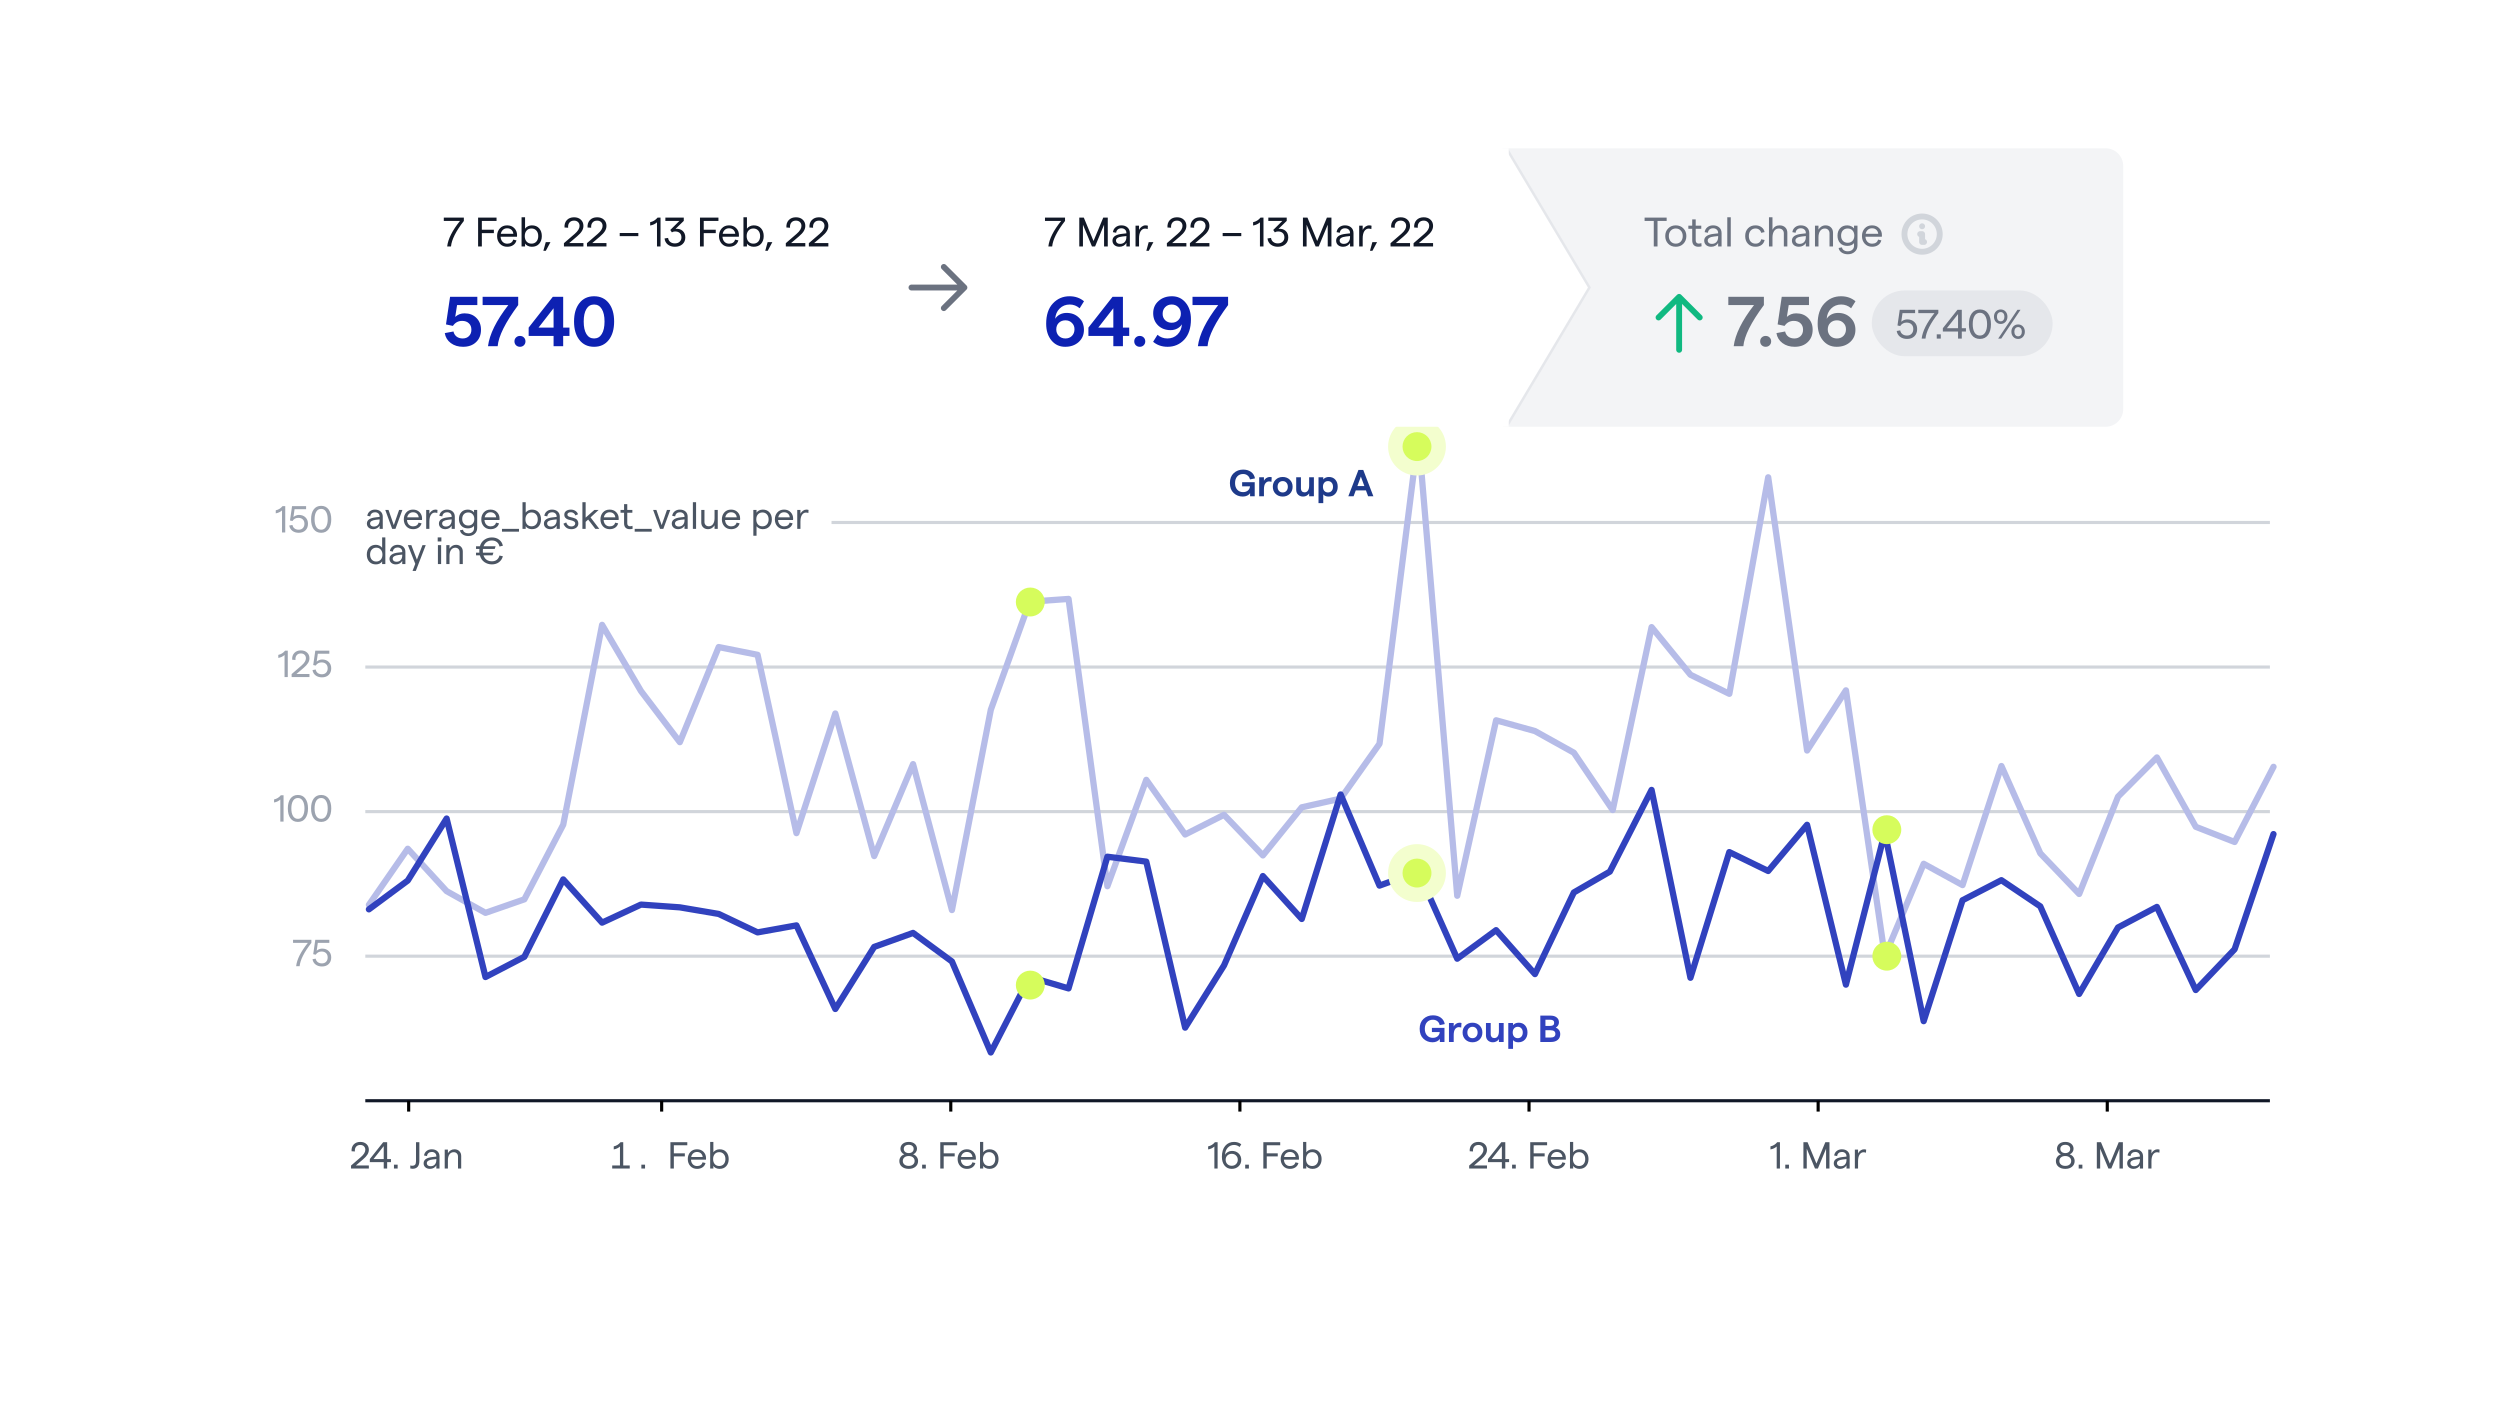 <svg width="710" height="399" viewBox="0 0 710 399" fill="none" xmlns="http://www.w3.org/2000/svg">
<g filter="url(#filter0_d_1196_10078)">
<g filter="url(#filter1_dd_1196_10078)">
<path d="M45 82.036C45 78.098 48.192 74.906 52.13 74.906H657.274C661.211 74.906 664.404 78.098 664.404 82.036V321.776C664.404 325.714 661.211 328.906 657.274 328.906H52.13C48.192 328.906 45 325.714 45 321.776V82.036Z" fill="white"/>
</g>
<path d="M103.745 287.609H644.653" stroke="#111827" stroke-width="0.891"/>
<path d="M103.745 246.554H644.653" stroke="#D1D5DB" stroke-width="0.891"/>
<path d="M103.745 164.442H644.653" stroke="#D1D5DB" stroke-width="0.891"/>
<path d="M103.745 123.387H644.653" stroke="#D1D5DB" stroke-width="0.891"/>
<path d="M103.745 205.498H644.653" stroke="#D1D5DB" stroke-width="0.891"/>
<rect x="103.745" y="111.07" width="132.404" height="34.897" fill="white"/>
<path d="M106.494 119.726C107.157 119.726 107.691 119.908 108.098 120.272C108.504 120.635 108.707 121.127 108.707 121.748V125.202H107.809V124.282C107.652 124.589 107.41 124.835 107.082 125.02C106.761 125.198 106.404 125.288 106.012 125.288C105.478 125.288 105.039 125.141 104.697 124.849C104.362 124.55 104.194 124.165 104.194 123.694C104.194 122.682 105.05 122.09 106.761 121.919L107.809 121.801V121.694C107.809 121.323 107.688 121.031 107.445 120.817C107.21 120.596 106.893 120.486 106.494 120.486C106.123 120.486 105.816 120.589 105.574 120.796C105.331 121.003 105.192 121.288 105.157 121.651L104.312 121.491C104.39 120.956 104.629 120.528 105.028 120.208C105.435 119.887 105.923 119.726 106.494 119.726ZM106.151 124.539C106.672 124.539 107.078 124.379 107.371 124.058C107.663 123.737 107.809 123.305 107.809 122.764V122.507L106.761 122.625C105.656 122.746 105.103 123.099 105.103 123.683C105.103 123.933 105.2 124.14 105.392 124.304C105.592 124.461 105.845 124.539 106.151 124.539ZM111.377 125.202L109.409 119.812H110.339L111.837 124.143L113.345 119.812H114.286L112.307 125.202H111.377ZM119.867 122.261C119.867 122.411 119.859 122.55 119.845 122.678H115.589C115.617 123.22 115.788 123.658 116.102 123.994C116.423 124.321 116.826 124.485 117.31 124.485C117.724 124.485 118.066 124.393 118.337 124.207C118.608 124.022 118.783 123.762 118.861 123.427L119.717 123.63C119.581 124.15 119.3 124.557 118.872 124.849C118.451 125.141 117.931 125.288 117.31 125.288C116.519 125.288 115.881 125.02 115.396 124.485C114.918 123.951 114.68 123.291 114.68 122.507C114.68 121.716 114.915 121.056 115.385 120.528C115.863 119.994 116.498 119.726 117.289 119.726C118.066 119.726 118.69 119.972 119.161 120.464C119.631 120.949 119.867 121.548 119.867 122.261ZM115.642 121.919H118.904C118.861 121.491 118.697 121.145 118.412 120.881C118.127 120.618 117.753 120.486 117.289 120.486C116.868 120.486 116.512 120.614 116.22 120.871C115.927 121.12 115.735 121.47 115.642 121.919ZM124.192 120.7C123.992 120.614 123.76 120.571 123.497 120.571C123.04 120.571 122.666 120.792 122.374 121.234C122.088 121.669 121.946 122.307 121.946 123.149V125.202H121.037V119.812H121.946V120.903C122.103 120.561 122.338 120.279 122.652 120.058C122.965 119.837 123.29 119.726 123.625 119.726C123.86 119.726 124.067 119.758 124.245 119.823L124.192 120.7ZM126.954 119.726C127.617 119.726 128.151 119.908 128.558 120.272C128.964 120.635 129.167 121.127 129.167 121.748V125.202H128.269V124.282C128.112 124.589 127.87 124.835 127.542 125.02C127.221 125.198 126.864 125.288 126.472 125.288C125.938 125.288 125.499 125.141 125.157 124.849C124.822 124.55 124.654 124.165 124.654 123.694C124.654 122.682 125.51 122.09 127.221 121.919L128.269 121.801V121.694C128.269 121.323 128.148 121.031 127.905 120.817C127.67 120.596 127.353 120.486 126.954 120.486C126.583 120.486 126.276 120.589 126.034 120.796C125.791 121.003 125.652 121.288 125.617 121.651L124.772 121.491C124.85 120.956 125.089 120.528 125.488 120.208C125.895 119.887 126.383 119.726 126.954 119.726ZM126.611 124.539C127.132 124.539 127.538 124.379 127.83 124.058C128.123 123.737 128.269 123.305 128.269 122.764V122.507L127.221 122.625C126.116 122.746 125.563 123.099 125.563 123.683C125.563 123.933 125.659 124.14 125.852 124.304C126.052 124.461 126.305 124.539 126.611 124.539ZM134.624 119.812H135.522V124.945C135.522 125.623 135.287 126.172 134.816 126.592C134.353 127.02 133.75 127.234 133.009 127.234C132.381 127.234 131.847 127.081 131.405 126.774C130.963 126.475 130.702 126.083 130.624 125.598L131.501 125.448C131.529 125.747 131.683 125.99 131.961 126.175C132.246 126.368 132.595 126.464 133.009 126.464C133.487 126.464 133.875 126.332 134.175 126.068C134.474 125.804 134.624 125.462 134.624 125.042V124.293C134.503 124.521 134.282 124.707 133.961 124.849C133.64 124.992 133.287 125.063 132.902 125.063C132.096 125.063 131.465 124.817 131.009 124.325C130.56 123.826 130.335 123.184 130.335 122.4C130.335 121.609 130.56 120.967 131.009 120.475C131.458 119.976 132.082 119.726 132.881 119.726C133.237 119.726 133.576 119.805 133.897 119.962C134.217 120.111 134.46 120.304 134.624 120.539V119.812ZM131.736 123.748C132.05 124.083 132.467 124.25 132.988 124.25C133.508 124.25 133.922 124.083 134.228 123.748C134.542 123.412 134.699 122.963 134.699 122.4C134.699 121.837 134.542 121.388 134.228 121.052C133.922 120.71 133.508 120.539 132.988 120.539C132.46 120.539 132.039 120.71 131.726 121.052C131.419 121.388 131.266 121.837 131.266 122.4C131.266 122.963 131.423 123.412 131.736 123.748ZM141.872 122.261C141.872 122.411 141.865 122.55 141.851 122.678H137.594C137.623 123.22 137.794 123.658 138.108 123.994C138.428 124.321 138.831 124.485 139.316 124.485C139.73 124.485 140.072 124.393 140.343 124.207C140.614 124.022 140.788 123.762 140.867 123.427L141.722 123.63C141.587 124.15 141.305 124.557 140.878 124.849C140.457 125.141 139.936 125.288 139.316 125.288C138.525 125.288 137.887 125.02 137.402 124.485C136.924 123.951 136.685 123.291 136.685 122.507C136.685 121.716 136.921 121.056 137.391 120.528C137.869 119.994 138.503 119.726 139.295 119.726C140.072 119.726 140.696 119.972 141.166 120.464C141.637 120.949 141.872 121.548 141.872 122.261ZM137.648 121.919H140.91C140.867 121.491 140.703 121.145 140.418 120.881C140.133 120.618 139.758 120.486 139.295 120.486C138.874 120.486 138.518 120.614 138.225 120.871C137.933 121.12 137.74 121.47 137.648 121.919ZM142.561 125.993V125.202H147.395V125.993H142.561ZM151.053 125.288C150.661 125.288 150.301 125.206 149.973 125.042C149.645 124.878 149.42 124.671 149.299 124.421V125.202H148.39V117.63H149.299V120.582C149.47 120.325 149.716 120.118 150.037 119.962C150.365 119.805 150.707 119.726 151.064 119.726C151.876 119.726 152.511 119.987 152.967 120.507C153.424 121.02 153.652 121.687 153.652 122.507C153.652 123.327 153.42 123.997 152.957 124.518C152.5 125.031 151.866 125.288 151.053 125.288ZM149.695 123.94C150.015 124.297 150.44 124.475 150.967 124.475C151.495 124.475 151.919 124.297 152.24 123.94C152.561 123.576 152.721 123.099 152.721 122.507C152.721 121.915 152.561 121.441 152.24 121.085C151.919 120.721 151.495 120.539 150.967 120.539C150.44 120.539 150.015 120.721 149.695 121.085C149.381 121.441 149.224 121.915 149.224 122.507C149.224 123.099 149.381 123.576 149.695 123.94ZM156.771 119.726C157.434 119.726 157.969 119.908 158.376 120.272C158.782 120.635 158.985 121.127 158.985 121.748V125.202H158.087V124.282C157.93 124.589 157.688 124.835 157.36 125.02C157.039 125.198 156.682 125.288 156.29 125.288C155.755 125.288 155.317 125.141 154.975 124.849C154.64 124.55 154.472 124.165 154.472 123.694C154.472 122.682 155.328 122.09 157.039 121.919L158.087 121.801V121.694C158.087 121.323 157.966 121.031 157.723 120.817C157.488 120.596 157.171 120.486 156.771 120.486C156.401 120.486 156.094 120.589 155.852 120.796C155.609 121.003 155.47 121.288 155.435 121.651L154.59 121.491C154.668 120.956 154.907 120.528 155.306 120.208C155.713 119.887 156.201 119.726 156.771 119.726ZM156.429 124.539C156.95 124.539 157.356 124.379 157.648 124.058C157.941 123.737 158.087 123.305 158.087 122.764V122.507L157.039 122.625C155.934 122.746 155.381 123.099 155.381 123.683C155.381 123.933 155.477 124.14 155.67 124.304C155.869 124.461 156.123 124.539 156.429 124.539ZM162.271 125.288C161.672 125.288 161.18 125.134 160.795 124.828C160.417 124.521 160.16 124.15 160.025 123.715L160.805 123.373C161.048 124.136 161.536 124.518 162.271 124.518C162.591 124.518 162.852 124.439 163.051 124.282C163.258 124.118 163.361 123.922 163.361 123.694C163.361 123.445 163.255 123.248 163.041 123.106C162.827 122.963 162.567 122.856 162.26 122.785C161.96 122.714 161.657 122.635 161.351 122.55C161.051 122.457 160.795 122.297 160.581 122.068C160.367 121.84 160.26 121.537 160.26 121.159C160.26 120.732 160.431 120.386 160.773 120.122C161.116 119.858 161.575 119.726 162.153 119.726C162.631 119.726 163.055 119.851 163.426 120.101C163.796 120.343 164.039 120.66 164.153 121.052L163.394 121.384C163.322 121.113 163.165 120.896 162.923 120.732C162.688 120.561 162.424 120.475 162.132 120.475C161.825 120.475 161.583 120.536 161.404 120.657C161.226 120.771 161.137 120.935 161.137 121.149C161.137 121.327 161.212 121.473 161.362 121.587C161.518 121.701 161.711 121.783 161.939 121.833C162.174 121.876 162.427 121.94 162.698 122.026C162.969 122.104 163.219 122.193 163.447 122.293C163.675 122.393 163.864 122.564 164.014 122.806C164.171 123.042 164.249 123.334 164.249 123.683C164.249 124.154 164.067 124.539 163.704 124.838C163.34 125.138 162.862 125.288 162.271 125.288ZM169.072 125.202L167.04 122.55L166.323 123.202V125.202H165.403V117.63H166.323V122.004L168.815 119.812H170.023L167.713 121.94L170.205 125.202H169.072ZM175.711 122.261C175.711 122.411 175.704 122.55 175.69 122.678H171.433C171.462 123.22 171.633 123.658 171.946 123.994C172.267 124.321 172.67 124.485 173.155 124.485C173.568 124.485 173.911 124.393 174.182 124.207C174.453 124.022 174.627 123.762 174.706 123.427L175.561 123.63C175.426 124.15 175.144 124.557 174.716 124.849C174.296 125.141 173.775 125.288 173.155 125.288C172.364 125.288 171.725 125.02 171.241 124.485C170.763 123.951 170.524 123.291 170.524 122.507C170.524 121.716 170.759 121.056 171.23 120.528C171.708 119.994 172.342 119.726 173.134 119.726C173.911 119.726 174.535 119.972 175.005 120.464C175.476 120.949 175.711 121.548 175.711 122.261ZM171.487 121.919H174.748C174.706 121.491 174.542 121.145 174.257 120.881C173.971 120.618 173.597 120.486 173.134 120.486C172.713 120.486 172.356 120.614 172.064 120.871C171.772 121.12 171.579 121.47 171.487 121.919ZM179.674 125.159C179.439 125.245 179.157 125.288 178.83 125.288C178.345 125.288 177.956 125.149 177.664 124.87C177.379 124.585 177.236 124.158 177.236 123.587V120.614H176.231V119.812H177.236V118.176H178.145V119.812H179.589V120.614H178.145V123.619C178.145 123.897 178.216 124.108 178.359 124.25C178.502 124.393 178.694 124.464 178.936 124.464C179.2 124.464 179.425 124.418 179.61 124.325L179.674 125.159ZM180.254 125.993V125.202H185.088V125.993H180.254ZM187.451 125.202L185.484 119.812H186.414L187.911 124.143L189.419 119.812H190.36L188.382 125.202H187.451ZM193.085 119.726C193.749 119.726 194.283 119.908 194.69 120.272C195.096 120.635 195.299 121.127 195.299 121.748V125.202H194.401V124.282C194.244 124.589 194.002 124.835 193.674 125.02C193.353 125.198 192.996 125.288 192.604 125.288C192.069 125.288 191.631 125.141 191.289 124.849C190.954 124.55 190.786 124.165 190.786 123.694C190.786 122.682 191.642 122.09 193.353 121.919L194.401 121.801V121.694C194.401 121.323 194.28 121.031 194.037 120.817C193.802 120.596 193.485 120.486 193.085 120.486C192.715 120.486 192.408 120.589 192.166 120.796C191.923 121.003 191.784 121.288 191.749 121.651L190.904 121.491C190.982 120.956 191.221 120.528 191.62 120.208C192.027 119.887 192.515 119.726 193.085 119.726ZM192.743 124.539C193.264 124.539 193.67 124.379 193.962 124.058C194.255 123.737 194.401 123.305 194.401 122.764V122.507L193.353 122.625C192.248 122.746 191.695 123.099 191.695 123.683C191.695 123.933 191.791 124.14 191.984 124.304C192.184 124.461 192.437 124.539 192.743 124.539ZM196.777 125.202V117.63H197.686V125.202H196.777ZM203.843 119.812V125.202H202.934V124.186C202.741 124.521 202.485 124.788 202.164 124.988C201.843 125.188 201.483 125.288 201.084 125.288C200.52 125.288 200.057 125.113 199.693 124.764C199.337 124.414 199.159 123.954 199.159 123.384V119.812H200.068V123.213C200.068 123.584 200.178 123.887 200.399 124.122C200.62 124.35 200.916 124.464 201.287 124.464C201.793 124.464 202.192 124.261 202.485 123.854C202.784 123.441 202.934 122.881 202.934 122.175V119.812H203.843ZM210.197 122.261C210.197 122.411 210.19 122.55 210.176 122.678H205.919C205.948 123.22 206.119 123.658 206.433 123.994C206.754 124.321 207.156 124.485 207.641 124.485C208.055 124.485 208.397 124.393 208.668 124.207C208.939 124.022 209.114 123.762 209.192 123.427L210.048 123.63C209.912 124.15 209.631 124.557 209.203 124.849C208.782 125.141 208.262 125.288 207.641 125.288C206.85 125.288 206.212 125.02 205.727 124.485C205.249 123.951 205.01 123.291 205.01 122.507C205.01 121.716 205.246 121.056 205.716 120.528C206.194 119.994 206.828 119.726 207.62 119.726C208.397 119.726 209.021 119.972 209.491 120.464C209.962 120.949 210.197 121.548 210.197 122.261ZM205.973 121.919H209.235C209.192 121.491 209.028 121.145 208.743 120.881C208.458 120.618 208.083 120.486 207.62 120.486C207.199 120.486 206.843 120.614 206.55 120.871C206.258 121.12 206.066 121.47 205.973 121.919ZM213.947 127.148V119.812H214.856V120.593C215.006 120.343 215.241 120.136 215.562 119.972C215.89 119.808 216.247 119.726 216.632 119.726C217.437 119.726 218.068 119.987 218.525 120.507C218.981 121.02 219.209 121.687 219.209 122.507C219.209 123.32 218.977 123.986 218.514 124.507C218.051 125.027 217.416 125.288 216.61 125.288C216.268 125.288 215.937 125.213 215.616 125.063C215.295 124.906 215.042 124.703 214.856 124.453V127.148H213.947ZM216.525 124.475C217.06 124.475 217.487 124.297 217.808 123.94C218.129 123.576 218.289 123.099 218.289 122.507C218.289 121.915 218.129 121.441 217.808 121.085C217.487 120.721 217.06 120.539 216.525 120.539C215.997 120.539 215.573 120.721 215.252 121.085C214.938 121.441 214.782 121.915 214.782 122.507C214.782 123.099 214.938 123.576 215.252 123.94C215.573 124.297 215.997 124.475 216.525 124.475ZM225.247 122.261C225.247 122.411 225.24 122.55 225.226 122.678H220.969C220.998 123.22 221.169 123.658 221.483 123.994C221.804 124.321 222.206 124.485 222.691 124.485C223.105 124.485 223.447 124.393 223.718 124.207C223.989 124.022 224.164 123.762 224.242 123.427L225.098 123.63C224.962 124.15 224.68 124.557 224.253 124.849C223.832 125.141 223.312 125.288 222.691 125.288C221.9 125.288 221.262 125.02 220.777 124.485C220.299 123.951 220.06 123.291 220.06 122.507C220.06 121.716 220.296 121.056 220.766 120.528C221.244 119.994 221.878 119.726 222.67 119.726C223.447 119.726 224.071 119.972 224.541 120.464C225.012 120.949 225.247 121.548 225.247 122.261ZM221.023 121.919H224.285C224.242 121.491 224.078 121.145 223.793 120.881C223.508 120.618 223.133 120.486 222.67 120.486C222.249 120.486 221.893 120.614 221.6 120.871C221.308 121.12 221.116 121.47 221.023 121.919ZM229.573 120.7C229.373 120.614 229.141 120.571 228.877 120.571C228.421 120.571 228.047 120.792 227.754 121.234C227.469 121.669 227.327 122.307 227.327 123.149V125.202H226.418V119.812H227.327V120.903C227.483 120.561 227.719 120.279 228.032 120.058C228.346 119.837 228.671 119.726 229.006 119.726C229.241 119.726 229.448 119.758 229.626 119.823L229.573 120.7ZM106.772 135.288C105.959 135.288 105.321 135.031 104.857 134.518C104.401 133.997 104.173 133.327 104.173 132.507C104.173 131.687 104.401 131.02 104.857 130.507C105.314 129.987 105.948 129.726 106.761 129.726C107.117 129.726 107.456 129.805 107.777 129.962C108.105 130.118 108.354 130.325 108.526 130.582V127.63H109.435V135.202H108.526V134.421C108.404 134.671 108.18 134.878 107.852 135.042C107.524 135.206 107.164 135.288 106.772 135.288ZM105.585 133.94C105.905 134.297 106.33 134.475 106.857 134.475C107.385 134.475 107.809 134.297 108.13 133.94C108.451 133.576 108.611 133.099 108.611 132.507C108.611 131.915 108.451 131.441 108.13 131.085C107.809 130.721 107.385 130.539 106.857 130.539C106.33 130.539 105.905 130.721 105.585 131.085C105.264 131.441 105.103 131.915 105.103 132.507C105.103 133.099 105.264 133.576 105.585 133.94ZM112.917 129.726C113.58 129.726 114.114 129.908 114.521 130.272C114.927 130.635 115.13 131.127 115.13 131.748V135.202H114.232V134.282C114.075 134.589 113.833 134.835 113.505 135.02C113.184 135.198 112.828 135.288 112.435 135.288C111.901 135.288 111.462 135.141 111.12 134.849C110.785 134.55 110.617 134.165 110.617 133.694C110.617 132.682 111.473 132.09 113.184 131.919L114.232 131.801V131.694C114.232 131.323 114.111 131.031 113.869 130.817C113.633 130.596 113.316 130.486 112.917 130.486C112.546 130.486 112.239 130.589 111.997 130.796C111.755 131.003 111.615 131.288 111.58 131.651L110.735 131.491C110.813 130.956 111.052 130.528 111.452 130.208C111.858 129.887 112.346 129.726 112.917 129.726ZM112.574 134.539C113.095 134.539 113.501 134.379 113.794 134.058C114.086 133.737 114.232 133.305 114.232 132.764V132.507L113.184 132.625C112.079 132.746 111.526 133.099 111.526 133.683C111.526 133.933 111.623 134.14 111.815 134.304C112.015 134.461 112.268 134.539 112.574 134.539ZM119.982 129.812H120.912L118.089 137.148H117.158L117.939 135.127L115.832 129.812H116.816L118.399 133.94L119.982 129.812ZM124.304 127.63H125.352V128.785H124.304V127.63ZM124.368 135.202V129.812H125.278V135.202H124.368ZM126.75 135.202V129.812H127.659V130.828C127.851 130.493 128.108 130.225 128.429 130.026C128.75 129.826 129.11 129.726 129.509 129.726C130.072 129.726 130.532 129.901 130.889 130.25C131.252 130.6 131.434 131.06 131.434 131.63V135.202H130.525V131.801C130.525 131.43 130.414 131.131 130.193 130.903C129.972 130.667 129.677 130.55 129.306 130.55C128.8 130.55 128.397 130.757 128.097 131.17C127.805 131.577 127.659 132.133 127.659 132.838V135.202H126.75ZM138.208 133.983C138.629 134.268 139.124 134.411 139.694 134.411C140.265 134.411 140.732 134.268 141.095 133.983C141.466 133.698 141.716 133.295 141.844 132.774L142.817 132.978C142.625 133.691 142.254 134.254 141.705 134.667C141.156 135.081 140.486 135.288 139.694 135.288C138.903 135.288 138.19 135.067 137.556 134.625C136.928 134.182 136.504 133.544 136.283 132.71H135.192V131.951H136.144C136.13 131.737 136.122 131.573 136.122 131.459C136.122 131.273 136.133 131.088 136.155 130.903H135.192V130.143H136.294C136.529 129.331 136.957 128.71 137.577 128.283C138.204 127.848 138.91 127.63 139.694 127.63C140.507 127.63 141.192 127.844 141.748 128.272C142.311 128.692 142.668 129.266 142.817 129.994L141.855 130.208C141.741 129.666 141.495 129.245 141.117 128.946C140.739 128.646 140.265 128.496 139.694 128.496C139.138 128.496 138.654 128.639 138.24 128.924C137.826 129.202 137.523 129.609 137.331 130.143H140.753L140.497 130.903H137.16C137.138 131.074 137.128 131.259 137.128 131.459C137.128 131.573 137.135 131.737 137.149 131.951H140.133L139.887 132.71H137.31C137.495 133.266 137.794 133.691 138.208 133.983Z" fill="#4B5563"/>
<path d="M406.854 271.009C405.834 271.009 404.968 270.674 404.255 270.003C403.542 269.333 403.185 268.392 403.185 267.18C403.185 265.968 403.549 265.027 404.276 264.357C405.011 263.686 405.902 263.351 406.95 263.351C407.848 263.351 408.597 263.572 409.196 264.014C409.795 264.456 410.166 265.066 410.308 265.843L408.875 266.143C408.782 265.672 408.561 265.298 408.212 265.02C407.863 264.742 407.438 264.603 406.939 264.603C406.255 264.603 405.702 264.831 405.282 265.287C404.861 265.743 404.651 266.374 404.651 267.18C404.651 267.978 404.861 268.606 405.282 269.062C405.702 269.519 406.248 269.747 406.918 269.747C407.481 269.747 407.941 269.597 408.297 269.297C408.654 268.991 408.85 268.592 408.886 268.1H406.661V266.923H410.233V270.923H408.918V270.014C408.754 270.313 408.483 270.556 408.105 270.741C407.727 270.92 407.31 271.009 406.854 271.009ZM414.981 266.838C414.789 266.752 414.561 266.709 414.297 266.709C413.883 266.709 413.537 266.895 413.259 267.265C412.988 267.629 412.853 268.189 412.853 268.945V270.923H411.505V265.533H412.853V266.517C412.988 266.21 413.209 265.957 413.516 265.758C413.83 265.551 414.151 265.447 414.479 265.447C414.7 265.447 414.896 265.476 415.067 265.533L414.981 266.838ZM420.207 270.228C419.68 270.748 419.006 271.009 418.186 271.009C417.366 271.009 416.692 270.748 416.165 270.228C415.637 269.7 415.373 269.034 415.373 268.228C415.373 267.422 415.637 266.759 416.165 266.239C416.692 265.711 417.366 265.447 418.186 265.447C419.006 265.447 419.68 265.711 420.207 266.239C420.735 266.759 420.999 267.422 420.999 268.228C420.999 269.034 420.735 269.7 420.207 270.228ZM417.127 269.404C417.398 269.697 417.751 269.843 418.186 269.843C418.621 269.843 418.97 269.693 419.234 269.394C419.505 269.094 419.641 268.706 419.641 268.228C419.641 267.75 419.505 267.362 419.234 267.062C418.97 266.763 418.621 266.613 418.186 266.613C417.751 266.613 417.398 266.763 417.127 267.062C416.864 267.355 416.732 267.743 416.732 268.228C416.732 268.713 416.864 269.105 417.127 269.404ZM427.039 265.533V270.923H425.691V270.11C425.513 270.381 425.274 270.599 424.975 270.763C424.682 270.927 424.351 271.009 423.98 271.009C423.395 271.009 422.921 270.83 422.558 270.474C422.194 270.117 422.012 269.647 422.012 269.062V265.533H423.36V268.741C423.36 269.062 423.452 269.322 423.638 269.522C423.823 269.715 424.073 269.811 424.386 269.811C424.8 269.811 425.121 269.643 425.349 269.308C425.577 268.973 425.691 268.503 425.691 267.896V265.533H427.039ZM428.352 272.87V265.533H429.699V266.153C429.856 265.939 430.074 265.768 430.352 265.64C430.637 265.512 430.954 265.447 431.303 265.447C432.073 265.447 432.683 265.704 433.132 266.217C433.581 266.724 433.806 267.394 433.806 268.228C433.806 269.055 433.567 269.725 433.089 270.239C432.619 270.752 431.991 271.009 431.207 271.009C430.537 271.009 430.034 270.802 429.699 270.388V272.87H428.352ZM431.047 269.843C431.475 269.843 431.817 269.697 432.073 269.404C432.337 269.105 432.469 268.713 432.469 268.228C432.469 267.743 432.337 267.355 432.073 267.062C431.817 266.763 431.475 266.613 431.047 266.613C430.612 266.613 430.262 266.763 429.999 267.062C429.742 267.355 429.614 267.743 429.614 268.228C429.614 268.713 429.742 269.105 429.999 269.404C430.262 269.697 430.612 269.843 431.047 269.843ZM437.45 270.923V263.437H440.391C441.097 263.437 441.663 263.608 442.091 263.95C442.526 264.285 442.744 264.756 442.744 265.362C442.744 265.69 442.655 265.986 442.476 266.249C442.298 266.513 442.084 266.709 441.835 266.838C442.212 266.98 442.519 267.208 442.754 267.522C442.99 267.836 443.107 268.228 443.107 268.699C443.107 269.39 442.868 269.936 442.391 270.335C441.92 270.727 441.289 270.923 440.498 270.923H437.45ZM438.904 266.356H440.284C441.018 266.356 441.385 266.064 441.385 265.479C441.385 264.895 441.011 264.603 440.262 264.603H438.904V266.356ZM438.904 269.661H440.348C441.268 269.661 441.728 269.319 441.728 268.634C441.728 267.936 441.268 267.586 440.348 267.586H438.904V269.661Z" fill="#3142BE"/>
<path d="M352.959 116.024C351.94 116.024 351.073 115.689 350.36 115.018C349.647 114.348 349.291 113.407 349.291 112.195C349.291 110.983 349.655 110.042 350.382 109.372C351.116 108.701 352.007 108.366 353.055 108.366C353.954 108.366 354.702 108.587 355.301 109.029C355.9 109.471 356.271 110.081 356.414 110.858L354.98 111.158C354.888 110.687 354.667 110.313 354.317 110.035C353.968 109.757 353.544 109.618 353.045 109.618C352.36 109.618 351.808 109.846 351.387 110.302C350.966 110.758 350.756 111.389 350.756 112.195C350.756 112.993 350.966 113.621 351.387 114.077C351.808 114.534 352.353 114.762 353.023 114.762C353.587 114.762 354.046 114.612 354.403 114.313C354.759 114.006 354.956 113.607 354.991 113.115H352.767V111.938H356.339V115.938H355.023V115.029C354.859 115.329 354.588 115.571 354.21 115.756C353.833 115.935 353.415 116.024 352.959 116.024ZM361.087 111.853C360.894 111.767 360.666 111.724 360.402 111.724C359.989 111.724 359.643 111.91 359.365 112.281C359.094 112.644 358.958 113.204 358.958 113.96V115.938H357.611V110.548H358.958V111.532C359.094 111.225 359.315 110.972 359.622 110.773C359.935 110.566 360.256 110.462 360.584 110.462C360.805 110.462 361.001 110.491 361.172 110.548L361.087 111.853ZM366.313 115.243C365.785 115.763 365.112 116.024 364.292 116.024C363.472 116.024 362.798 115.763 362.27 115.243C361.743 114.715 361.479 114.049 361.479 113.243C361.479 112.437 361.743 111.774 362.27 111.254C362.798 110.726 363.472 110.462 364.292 110.462C365.112 110.462 365.785 110.726 366.313 111.254C366.841 111.774 367.104 112.437 367.104 113.243C367.104 114.049 366.841 114.715 366.313 115.243ZM363.233 114.419C363.504 114.712 363.857 114.858 364.292 114.858C364.727 114.858 365.076 114.708 365.34 114.409C365.611 114.109 365.746 113.721 365.746 113.243C365.746 112.765 365.611 112.377 365.34 112.077C365.076 111.778 364.727 111.628 364.292 111.628C363.857 111.628 363.504 111.778 363.233 112.077C362.969 112.37 362.837 112.758 362.837 113.243C362.837 113.728 362.969 114.12 363.233 114.419ZM373.144 110.548V115.938H371.797V115.125C371.618 115.396 371.38 115.614 371.08 115.778C370.788 115.942 370.456 116.024 370.085 116.024C369.501 116.024 369.027 115.845 368.663 115.489C368.299 115.132 368.118 114.662 368.118 114.077V110.548H369.465V113.756C369.465 114.077 369.558 114.337 369.743 114.537C369.929 114.73 370.178 114.826 370.492 114.826C370.905 114.826 371.226 114.658 371.454 114.323C371.683 113.988 371.797 113.518 371.797 112.911V110.548H373.144ZM374.457 117.885V110.548H375.805V111.168C375.962 110.954 376.179 110.783 376.457 110.655C376.742 110.527 377.06 110.462 377.409 110.462C378.179 110.462 378.789 110.719 379.238 111.232C379.687 111.739 379.912 112.409 379.912 113.243C379.912 114.07 379.673 114.74 379.195 115.254C378.724 115.767 378.097 116.024 377.313 116.024C376.642 116.024 376.14 115.817 375.805 115.403V117.885H374.457ZM377.152 114.858C377.58 114.858 377.922 114.712 378.179 114.419C378.443 114.12 378.575 113.728 378.575 113.243C378.575 112.758 378.443 112.37 378.179 112.077C377.922 111.778 377.58 111.628 377.152 111.628C376.717 111.628 376.368 111.778 376.104 112.077C375.848 112.37 375.719 112.758 375.719 113.243C375.719 113.728 375.848 114.12 376.104 114.419C376.368 114.712 376.717 114.858 377.152 114.858ZM388.539 115.938L387.929 114.28H385.031L384.422 115.938H382.924L385.801 108.452H387.159L390.036 115.938H388.539ZM385.491 113.051H387.48L386.486 110.355L385.491 113.051Z" fill="#1E3A8A"/>
<path d="M99.697 306.873L99.686 306.028L102.499 303.601C103.333 302.881 103.75 302.196 103.75 301.547C103.75 301.127 103.618 300.792 103.354 300.542C103.098 300.292 102.752 300.168 102.317 300.168C101.796 300.168 101.397 300.339 101.119 300.681C100.841 301.016 100.731 301.462 100.788 302.018L99.846 301.954C99.789 301.169 99.989 300.531 100.445 300.039C100.909 299.547 101.533 299.301 102.317 299.301C103.051 299.301 103.639 299.508 104.082 299.922C104.531 300.328 104.755 300.87 104.755 301.547C104.755 302.004 104.623 302.449 104.36 302.884C104.096 303.319 103.675 303.779 103.098 304.264L101.066 305.996H104.755V306.873H99.697ZM108.978 306.873V305.044H105.031V304.168L108.828 299.387H109.951V304.168H111.031V305.044H109.951V306.873H108.978ZM106.079 304.168H108.978V300.499L106.079 304.168ZM111.884 305.761H112.932V306.873H111.884V305.761ZM116.521 305.986C116.692 306.043 116.877 306.071 117.077 306.071C117.448 306.071 117.719 305.971 117.89 305.772C118.061 305.572 118.146 305.233 118.146 304.756V299.387H119.098V304.724C119.098 305.465 118.927 306.021 118.585 306.392C118.243 306.756 117.776 306.937 117.184 306.937C116.97 306.937 116.749 306.909 116.521 306.852V305.986ZM122.605 301.398C123.268 301.398 123.803 301.579 124.209 301.943C124.616 302.307 124.819 302.799 124.819 303.419V306.873H123.921V305.954C123.764 306.26 123.521 306.506 123.193 306.691C122.873 306.87 122.516 306.959 122.124 306.959C121.589 306.959 121.151 306.813 120.809 306.52C120.473 306.221 120.306 305.836 120.306 305.365C120.306 304.353 121.161 303.761 122.873 303.59L123.921 303.472V303.365C123.921 302.995 123.799 302.702 123.557 302.488C123.322 302.267 123.005 302.157 122.605 302.157C122.234 302.157 121.928 302.26 121.685 302.467C121.443 302.674 121.304 302.959 121.268 303.323L120.424 303.162C120.502 302.627 120.741 302.2 121.14 301.879C121.546 301.558 122.035 301.398 122.605 301.398ZM122.263 306.21C122.783 306.21 123.19 306.05 123.482 305.729C123.775 305.408 123.921 304.977 123.921 304.435V304.178L122.873 304.296C121.767 304.417 121.215 304.77 121.215 305.355C121.215 305.604 121.311 305.811 121.504 305.975C121.703 306.132 121.956 306.21 122.263 306.21ZM126.297 306.873V301.483H127.206V302.499C127.399 302.164 127.655 301.897 127.976 301.697C128.297 301.497 128.657 301.398 129.056 301.398C129.62 301.398 130.079 301.572 130.436 301.922C130.8 302.271 130.981 302.731 130.981 303.301V306.873H130.072V303.472C130.072 303.102 129.962 302.802 129.741 302.574C129.52 302.339 129.224 302.221 128.853 302.221C128.347 302.221 127.944 302.428 127.645 302.841C127.352 303.248 127.206 303.804 127.206 304.51V306.873H126.297Z" fill="#4B5563"/>
<path d="M176.998 305.996H178.848V306.873H173.864V305.996H176.068V300.606C175.611 301.034 175.023 301.312 174.303 301.44V300.574C175.073 300.41 175.715 300.014 176.228 299.387H176.998V305.996ZM182.146 305.761H183.194V306.873H182.146V305.761ZM190.399 306.873V299.387H195.191V300.253H191.373V302.542H194.495V303.419H191.373V306.873H190.399ZM200.518 303.932C200.518 304.082 200.511 304.221 200.497 304.349H196.24C196.269 304.891 196.44 305.33 196.754 305.665C197.074 305.993 197.477 306.157 197.962 306.157C198.376 306.157 198.718 306.064 198.989 305.879C199.26 305.693 199.434 305.433 199.513 305.098L200.368 305.301C200.233 305.822 199.951 306.228 199.523 306.52C199.103 306.813 198.582 306.959 197.962 306.959C197.171 306.959 196.532 306.691 196.048 306.157C195.57 305.622 195.331 304.962 195.331 304.178C195.331 303.387 195.566 302.727 196.037 302.2C196.515 301.665 197.149 301.398 197.941 301.398C198.718 301.398 199.342 301.644 199.812 302.136C200.283 302.62 200.518 303.219 200.518 303.932ZM196.294 303.59H199.556C199.513 303.162 199.349 302.816 199.064 302.553C198.778 302.289 198.404 302.157 197.941 302.157C197.52 302.157 197.163 302.285 196.871 302.542C196.579 302.791 196.386 303.141 196.294 303.59ZM204.351 306.959C203.959 306.959 203.599 306.877 203.271 306.713C202.943 306.549 202.719 306.342 202.597 306.093V306.873H201.688V299.301H202.597V302.253C202.769 301.996 203.015 301.79 203.335 301.633C203.663 301.476 204.006 301.398 204.362 301.398C205.175 301.398 205.809 301.658 206.266 302.178C206.722 302.692 206.95 303.358 206.95 304.178C206.95 304.998 206.718 305.668 206.255 306.189C205.799 306.702 205.164 306.959 204.351 306.959ZM202.993 305.611C203.314 305.968 203.738 306.146 204.266 306.146C204.793 306.146 205.218 305.968 205.538 305.611C205.859 305.248 206.02 304.77 206.02 304.178C206.02 303.586 205.859 303.112 205.538 302.756C205.218 302.392 204.793 302.21 204.266 302.21C203.738 302.21 203.314 302.392 202.993 302.756C202.679 303.112 202.523 303.586 202.523 304.178C202.523 304.77 202.679 305.248 202.993 305.611Z" fill="#4B5563"/>
<path d="M258.096 306.959C257.298 306.959 256.649 306.756 256.15 306.349C255.658 305.943 255.412 305.401 255.412 304.724C255.412 304.289 255.54 303.9 255.797 303.558C256.054 303.216 256.396 302.977 256.824 302.841C256.489 302.692 256.221 302.474 256.022 302.189C255.822 301.904 255.722 301.597 255.722 301.269C255.722 300.685 255.936 300.21 256.364 299.847C256.799 299.483 257.376 299.301 258.096 299.301C258.795 299.301 259.358 299.483 259.786 299.847C260.214 300.21 260.428 300.685 260.428 301.269C260.428 301.597 260.328 301.907 260.128 302.2C259.929 302.485 259.661 302.699 259.326 302.841C259.754 302.977 260.096 303.216 260.353 303.558C260.61 303.9 260.738 304.289 260.738 304.724C260.738 305.394 260.492 305.936 260 306.349C259.515 306.756 258.881 306.959 258.096 306.959ZM258.096 302.478C258.51 302.478 258.841 302.371 259.091 302.157C259.34 301.943 259.469 301.658 259.476 301.301C259.483 300.945 259.358 300.66 259.102 300.446C258.852 300.232 258.517 300.125 258.096 300.125C257.654 300.125 257.305 300.232 257.048 300.446C256.792 300.66 256.667 300.945 256.674 301.301C256.681 301.658 256.813 301.943 257.07 302.157C257.326 302.371 257.669 302.478 258.096 302.478ZM258.086 306.114C258.592 306.114 258.995 305.986 259.294 305.729C259.601 305.472 259.754 305.134 259.754 304.713C259.754 304.292 259.601 303.954 259.294 303.697C258.995 303.44 258.592 303.312 258.086 303.312C257.572 303.312 257.162 303.44 256.856 303.697C256.549 303.954 256.396 304.292 256.396 304.713C256.396 305.134 256.549 305.472 256.856 305.729C257.162 305.986 257.572 306.114 258.086 306.114ZM261.885 305.761H262.933V306.873H261.885V305.761ZM267.035 306.873V299.387H271.826V300.253H268.008V302.542H271.131V303.419H268.008V306.873H267.035ZM277.153 303.932C277.153 304.082 277.146 304.221 277.132 304.349H272.875C272.904 304.891 273.075 305.33 273.389 305.665C273.71 305.993 274.112 306.157 274.597 306.157C275.011 306.157 275.353 306.064 275.624 305.879C275.895 305.693 276.07 305.433 276.148 305.098L277.004 305.301C276.868 305.822 276.586 306.228 276.159 306.52C275.738 306.813 275.217 306.959 274.597 306.959C273.806 306.959 273.168 306.691 272.683 306.157C272.205 305.622 271.966 304.962 271.966 304.178C271.966 303.387 272.202 302.727 272.672 302.2C273.15 301.665 273.784 301.398 274.576 301.398C275.353 301.398 275.977 301.644 276.447 302.136C276.918 302.62 277.153 303.219 277.153 303.932ZM272.929 303.59H276.191C276.148 303.162 275.984 302.816 275.699 302.553C275.414 302.289 275.039 302.157 274.576 302.157C274.155 302.157 273.799 302.285 273.506 302.542C273.214 302.791 273.022 303.141 272.929 303.59ZM280.987 306.959C280.594 306.959 280.234 306.877 279.906 306.713C279.578 306.549 279.354 306.342 279.233 306.093V306.873H278.324V299.301H279.233V302.253C279.404 301.996 279.65 301.79 279.971 301.633C280.299 301.476 280.641 301.398 280.997 301.398C281.81 301.398 282.445 301.658 282.901 302.178C283.357 302.692 283.585 303.358 283.585 304.178C283.585 304.998 283.354 305.668 282.89 306.189C282.434 306.702 281.799 306.959 280.987 306.959ZM279.628 305.611C279.949 305.968 280.373 306.146 280.901 306.146C281.429 306.146 281.853 305.968 282.174 305.611C282.495 305.248 282.655 304.77 282.655 304.178C282.655 303.586 282.495 303.112 282.174 302.756C281.853 302.392 281.429 302.21 280.901 302.21C280.373 302.21 279.949 302.392 279.628 302.756C279.315 303.112 279.158 303.586 279.158 304.178C279.158 304.77 279.315 305.248 279.628 305.611Z" fill="#4B5563"/>
<path d="M344.883 306.873V300.606C344.419 301.034 343.828 301.312 343.107 301.44V300.574C343.877 300.41 344.519 300.014 345.032 299.387H345.802V306.873H344.883ZM349.874 301.857C350.644 301.857 351.275 302.096 351.767 302.574C352.266 303.052 352.515 303.661 352.515 304.403C352.515 305.151 352.259 305.765 351.745 306.242C351.239 306.72 350.59 306.959 349.799 306.959C348.965 306.959 348.291 306.649 347.778 306.028C347.271 305.401 347.018 304.57 347.018 303.537C347.018 302.196 347.336 301.155 347.97 300.414C348.612 299.672 349.45 299.301 350.483 299.301C351.268 299.301 351.949 299.53 352.526 299.986L352.034 300.745C351.585 300.36 351.064 300.168 350.473 300.168C349.753 300.168 349.15 300.435 348.665 300.97C348.188 301.497 347.942 302.168 347.927 302.98C348.098 302.638 348.359 302.367 348.708 302.168C349.064 301.961 349.453 301.857 349.874 301.857ZM348.569 305.601C348.897 305.921 349.31 306.082 349.81 306.082C350.309 306.082 350.719 305.921 351.039 305.601C351.36 305.28 351.524 304.87 351.531 304.371C351.531 303.879 351.367 303.476 351.039 303.162C350.719 302.841 350.309 302.681 349.81 302.681C349.31 302.681 348.897 302.841 348.569 303.162C348.248 303.476 348.088 303.879 348.088 304.371C348.088 304.87 348.248 305.28 348.569 305.601ZM353.636 305.761H354.684V306.873H353.636V305.761ZM358.786 306.873V299.387H363.578V300.253H359.76V302.542H362.882V303.419H359.76V306.873H358.786ZM368.905 303.932C368.905 304.082 368.898 304.221 368.884 304.349H364.627C364.656 304.891 364.827 305.33 365.14 305.665C365.461 305.993 365.864 306.157 366.349 306.157C366.763 306.157 367.105 306.064 367.376 305.879C367.647 305.693 367.821 305.433 367.9 305.098L368.755 305.301C368.62 305.822 368.338 306.228 367.91 306.52C367.49 306.813 366.969 306.959 366.349 306.959C365.558 306.959 364.919 306.691 364.435 306.157C363.957 305.622 363.718 304.962 363.718 304.178C363.718 303.387 363.953 302.727 364.424 302.2C364.902 301.665 365.536 301.398 366.328 301.398C367.105 301.398 367.729 301.644 368.199 302.136C368.67 302.62 368.905 303.219 368.905 303.932ZM364.681 303.59H367.942C367.9 303.162 367.736 302.816 367.451 302.553C367.165 302.289 366.791 302.157 366.328 302.157C365.907 302.157 365.55 302.285 365.258 302.542C364.966 302.791 364.773 303.141 364.681 303.59ZM372.738 306.959C372.346 306.959 371.986 306.877 371.658 306.713C371.33 306.549 371.106 306.342 370.984 306.093V306.873H370.075V299.301H370.984V302.253C371.156 301.996 371.401 301.79 371.722 301.633C372.05 301.476 372.393 301.398 372.749 301.398C373.562 301.398 374.196 301.658 374.653 302.178C375.109 302.692 375.337 303.358 375.337 304.178C375.337 304.998 375.105 305.668 374.642 306.189C374.186 306.702 373.551 306.959 372.738 306.959ZM371.38 305.611C371.701 305.968 372.125 306.146 372.653 306.146C373.18 306.146 373.605 305.968 373.925 305.611C374.246 305.248 374.407 304.77 374.407 304.178C374.407 303.586 374.246 303.112 373.925 302.756C373.605 302.392 373.18 302.21 372.653 302.21C372.125 302.21 371.701 302.392 371.38 302.756C371.066 303.112 370.91 303.586 370.91 304.178C370.91 304.77 371.066 305.248 371.38 305.611Z" fill="#4B5563"/>
<path d="M417.247 306.873L417.237 306.028L420.049 303.601C420.884 302.881 421.301 302.196 421.301 301.547C421.301 301.127 421.169 300.792 420.905 300.542C420.648 300.292 420.303 300.168 419.868 300.168C419.347 300.168 418.948 300.339 418.67 300.681C418.392 301.016 418.281 301.462 418.338 302.018L417.397 301.954C417.34 301.169 417.54 300.531 417.996 300.039C418.459 299.547 419.083 299.301 419.868 299.301C420.602 299.301 421.19 299.508 421.632 299.922C422.081 300.328 422.306 300.87 422.306 301.547C422.306 302.004 422.174 302.449 421.91 302.884C421.646 303.319 421.226 303.779 420.648 304.264L418.616 305.996H422.306V306.873H417.247ZM426.528 306.873V305.044H422.582V304.168L426.379 299.387H427.502V304.168H428.582V305.044H427.502V306.873H426.528ZM423.63 304.168H426.528V300.499L423.63 304.168ZM429.435 305.761H430.483V306.873H429.435V305.761ZM434.585 306.873V299.387H439.376V300.253H435.558V302.542H438.681V303.419H435.558V306.873H434.585ZM444.704 303.932C444.704 304.082 444.696 304.221 444.682 304.349H440.426C440.454 304.891 440.625 305.33 440.939 305.665C441.26 305.993 441.663 306.157 442.148 306.157C442.561 306.157 442.903 306.064 443.174 305.879C443.445 305.693 443.62 305.433 443.698 305.098L444.554 305.301C444.418 305.822 444.137 306.228 443.709 306.52C443.288 306.813 442.768 306.959 442.148 306.959C441.356 306.959 440.718 306.691 440.233 306.157C439.756 305.622 439.517 304.962 439.517 304.178C439.517 303.387 439.752 302.727 440.223 302.2C440.7 301.665 441.335 301.398 442.126 301.398C442.903 301.398 443.527 301.644 443.998 302.136C444.468 302.62 444.704 303.219 444.704 303.932ZM440.479 303.59H443.741C443.698 303.162 443.534 302.816 443.249 302.553C442.964 302.289 442.59 302.157 442.126 302.157C441.706 302.157 441.349 302.285 441.057 302.542C440.764 302.791 440.572 303.141 440.479 303.59ZM448.537 306.959C448.145 306.959 447.785 306.877 447.457 306.713C447.129 306.549 446.904 306.342 446.783 306.093V306.873H445.874V299.301H446.783V302.253C446.954 301.996 447.2 301.79 447.521 301.633C447.849 301.476 448.191 301.398 448.548 301.398C449.36 301.398 449.995 301.658 450.451 302.178C450.908 302.692 451.136 303.358 451.136 304.178C451.136 304.998 450.904 305.668 450.441 306.189C449.984 306.702 449.35 306.959 448.537 306.959ZM447.179 305.611C447.5 305.968 447.924 306.146 448.451 306.146C448.979 306.146 449.403 305.968 449.724 305.611C450.045 305.248 450.205 304.77 450.205 304.178C450.205 303.586 450.045 303.112 449.724 302.756C449.403 302.392 448.979 302.21 448.451 302.21C447.924 302.21 447.5 302.392 447.179 302.756C446.865 303.112 446.708 303.586 446.708 304.178C446.708 304.77 446.865 305.248 447.179 305.611Z" fill="#4B5563"/>
<path d="M504.584 306.873V300.606C504.12 301.034 503.528 301.312 502.808 301.44V300.574C503.578 300.41 504.22 300.014 504.733 299.387H505.503V306.873H504.584ZM507.019 305.761H508.067V306.873H507.019V305.761ZM512.169 306.873V299.387H513.345L515.869 305.462L518.393 299.387H519.569V306.873H518.607V301.226L516.275 306.873H515.463L513.12 301.226V306.873H512.169ZM523.087 301.398C523.75 301.398 524.285 301.579 524.691 301.943C525.098 302.307 525.301 302.799 525.301 303.419V306.873H524.402V305.954C524.246 306.26 524.003 306.506 523.675 306.691C523.354 306.87 522.998 306.959 522.606 306.959C522.071 306.959 521.633 306.813 521.29 306.52C520.955 306.221 520.788 305.836 520.788 305.365C520.788 304.353 521.643 303.761 523.354 303.59L524.402 303.472V303.365C524.402 302.995 524.281 302.702 524.039 302.488C523.804 302.267 523.486 302.157 523.087 302.157C522.716 302.157 522.41 302.26 522.167 302.467C521.925 302.674 521.786 302.959 521.75 303.323L520.905 303.162C520.984 302.627 521.223 302.2 521.622 301.879C522.028 301.558 522.517 301.398 523.087 301.398ZM522.745 306.21C523.265 306.21 523.672 306.05 523.964 305.729C524.256 305.408 524.402 304.977 524.402 304.435V304.178L523.354 304.296C522.249 304.417 521.697 304.77 521.697 305.355C521.697 305.604 521.793 305.811 521.985 305.975C522.185 306.132 522.438 306.21 522.745 306.21ZM529.934 302.371C529.734 302.285 529.502 302.242 529.239 302.242C528.782 302.242 528.408 302.463 528.116 302.906C527.831 303.34 527.688 303.979 527.688 304.82V306.873H526.779V301.483H527.688V302.574C527.845 302.232 528.08 301.95 528.394 301.729C528.707 301.508 529.032 301.398 529.367 301.398C529.602 301.398 529.809 301.43 529.987 301.494L529.934 302.371Z" fill="#4B5563"/>
<path d="M586.558 306.959C585.76 306.959 585.111 306.756 584.612 306.349C584.12 305.943 583.874 305.401 583.874 304.724C583.874 304.289 584.002 303.9 584.259 303.558C584.516 303.216 584.858 302.977 585.286 302.841C584.951 302.692 584.683 302.474 584.484 302.189C584.284 301.904 584.184 301.597 584.184 301.269C584.184 300.685 584.398 300.21 584.826 299.847C585.261 299.483 585.838 299.301 586.558 299.301C587.257 299.301 587.82 299.483 588.248 299.847C588.676 300.21 588.89 300.685 588.89 301.269C588.89 301.597 588.79 301.907 588.59 302.2C588.391 302.485 588.123 302.699 587.788 302.841C588.216 302.977 588.558 303.216 588.815 303.558C589.072 303.9 589.2 304.289 589.2 304.724C589.2 305.394 588.954 305.936 588.462 306.349C587.977 306.756 587.343 306.959 586.558 306.959ZM586.558 302.478C586.972 302.478 587.303 302.371 587.553 302.157C587.803 301.943 587.931 301.658 587.938 301.301C587.945 300.945 587.82 300.66 587.564 300.446C587.314 300.232 586.979 300.125 586.558 300.125C586.116 300.125 585.767 300.232 585.51 300.446C585.254 300.66 585.129 300.945 585.136 301.301C585.143 301.658 585.275 301.943 585.532 302.157C585.788 302.371 586.131 302.478 586.558 302.478ZM586.548 306.114C587.054 306.114 587.457 305.986 587.756 305.729C588.063 305.472 588.216 305.134 588.216 304.713C588.216 304.292 588.063 303.954 587.756 303.697C587.457 303.44 587.054 303.312 586.548 303.312C586.034 303.312 585.624 303.44 585.318 303.697C585.011 303.954 584.858 304.292 584.858 304.713C584.858 305.134 585.011 305.472 585.318 305.729C585.624 305.986 586.034 306.114 586.548 306.114ZM590.347 305.761H591.395V306.873H590.347V305.761ZM595.497 306.873V299.387H596.673L599.197 305.462L601.721 299.387H602.897V306.873H601.935V301.226L599.603 306.873H598.791L596.448 301.226V306.873H595.497ZM606.415 301.398C607.078 301.398 607.613 301.579 608.019 301.943C608.426 302.307 608.629 302.799 608.629 303.419V306.873H607.73V305.954C607.574 306.26 607.331 306.506 607.003 306.691C606.682 306.87 606.326 306.959 605.934 306.959C605.399 306.959 604.961 306.813 604.618 306.52C604.283 306.221 604.116 305.836 604.116 305.365C604.116 304.353 604.971 303.761 606.682 303.59L607.73 303.472V303.365C607.73 302.995 607.609 302.702 607.367 302.488C607.132 302.267 606.814 302.157 606.415 302.157C606.044 302.157 605.738 302.26 605.495 302.467C605.253 302.674 605.114 302.959 605.078 303.323L604.233 303.162C604.312 302.627 604.551 302.2 604.95 301.879C605.356 301.558 605.845 301.398 606.415 301.398ZM606.073 306.21C606.593 306.21 607 306.05 607.292 305.729C607.584 305.408 607.73 304.977 607.73 304.435V304.178L606.682 304.296C605.577 304.417 605.025 304.77 605.025 305.355C605.025 305.604 605.121 305.811 605.313 305.975C605.513 306.132 605.766 306.21 606.073 306.21ZM613.262 302.371C613.062 302.285 612.83 302.242 612.567 302.242C612.11 302.242 611.736 302.463 611.444 302.906C611.158 303.34 611.016 303.979 611.016 304.82V306.873H610.107V301.483H611.016V302.574C611.173 302.232 611.408 301.95 611.722 301.729C612.035 301.508 612.36 301.398 612.695 301.398C612.93 301.398 613.137 301.43 613.315 301.494L613.262 302.371Z" fill="#4B5563"/>
<path d="M80.09 126.229V119.962C79.626 120.389 79.034 120.667 78.314 120.796V119.929C79.084 119.765 79.726 119.37 80.239 118.742H81.009V126.229H80.09ZM84.845 126.314C84.125 126.314 83.519 126.129 83.027 125.758C82.542 125.38 82.25 124.878 82.15 124.25L83.059 124.09C83.131 124.503 83.323 124.831 83.637 125.074C83.958 125.316 84.353 125.437 84.824 125.437C85.323 125.437 85.719 125.284 86.011 124.977C86.311 124.664 86.46 124.254 86.46 123.747C86.46 123.227 86.303 122.817 85.99 122.518C85.683 122.218 85.259 122.068 84.717 122.068C84.004 122.068 83.451 122.368 83.059 122.967L82.353 122.817L82.942 118.742H86.931V119.609H83.658L83.337 121.854C83.53 121.669 83.765 121.519 84.043 121.405C84.328 121.291 84.606 121.234 84.877 121.234C85.654 121.234 86.278 121.466 86.749 121.929C87.227 122.386 87.466 122.992 87.466 123.747C87.466 124.525 87.227 125.148 86.749 125.619C86.278 126.082 85.644 126.314 84.845 126.314ZM91.212 126.314C90.292 126.314 89.582 125.972 89.083 125.288C88.591 124.596 88.345 123.662 88.345 122.485C88.345 121.309 88.591 120.379 89.083 119.694C89.582 119.003 90.292 118.657 91.212 118.657C92.124 118.657 92.83 119.003 93.329 119.694C93.828 120.386 94.078 121.316 94.078 122.485C94.078 123.655 93.828 124.585 93.329 125.277C92.83 125.968 92.124 126.314 91.212 126.314ZM91.212 125.437C91.803 125.437 92.26 125.173 92.58 124.646C92.908 124.118 93.072 123.398 93.072 122.485C93.072 121.573 92.908 120.853 92.58 120.325C92.26 119.79 91.803 119.523 91.212 119.523C90.606 119.523 90.142 119.787 89.821 120.314C89.5 120.842 89.34 121.566 89.34 122.485C89.34 123.398 89.5 124.118 89.821 124.646C90.142 125.173 90.606 125.437 91.212 125.437Z" fill="#9CA3AF"/>
<path d="M80.81 167.284V161.017C80.347 161.445 79.755 161.723 79.035 161.851V160.985C79.805 160.821 80.447 160.426 80.96 159.798H81.73V167.284H80.81ZM82.828 167.284L82.817 166.44L85.63 164.012C86.464 163.292 86.881 162.607 86.881 161.958C86.881 161.538 86.749 161.203 86.486 160.953C86.229 160.704 85.883 160.579 85.448 160.579C84.928 160.579 84.529 160.75 84.251 161.092C83.972 161.427 83.862 161.873 83.919 162.429L82.978 162.365C82.921 161.581 83.12 160.942 83.577 160.45C84.04 159.959 84.664 159.713 85.448 159.713C86.183 159.713 86.771 159.919 87.213 160.333C87.662 160.739 87.887 161.281 87.887 161.958C87.887 162.415 87.755 162.86 87.491 163.295C87.227 163.73 86.806 164.19 86.229 164.675L84.197 166.407H87.887V167.284H82.828ZM91.446 167.37C90.726 167.37 90.12 167.185 89.628 166.814C89.143 166.436 88.851 165.933 88.751 165.306L89.66 165.145C89.731 165.559 89.924 165.887 90.237 166.129C90.558 166.372 90.954 166.493 91.425 166.493C91.924 166.493 92.319 166.34 92.612 166.033C92.911 165.719 93.061 165.309 93.061 164.803C93.061 164.283 92.904 163.873 92.59 163.573C92.284 163.274 91.859 163.124 91.318 163.124C90.605 163.124 90.052 163.424 89.66 164.023L88.954 163.873L89.542 159.798H93.531V160.664H90.259L89.938 162.91C90.13 162.725 90.366 162.575 90.644 162.461C90.929 162.347 91.207 162.29 91.478 162.29C92.255 162.29 92.879 162.522 93.35 162.985C93.827 163.441 94.066 164.047 94.066 164.803C94.066 165.58 93.827 166.204 93.35 166.675C92.879 167.138 92.245 167.37 91.446 167.37Z" fill="#9CA3AF"/>
<path d="M79.609 208.34V202.073C79.146 202.501 78.554 202.779 77.834 202.907V202.041C78.604 201.877 79.246 201.481 79.759 200.854H80.529V208.34H79.609ZM84.611 208.426C83.691 208.426 82.982 208.083 82.483 207.399C81.991 206.707 81.745 205.773 81.745 204.597C81.745 203.421 81.991 202.49 82.483 201.806C82.982 201.114 83.691 200.768 84.611 200.768C85.523 200.768 86.229 201.114 86.728 201.806C87.228 202.497 87.477 203.428 87.477 204.597C87.477 205.766 87.228 206.697 86.728 207.388C86.229 208.08 85.523 208.426 84.611 208.426ZM84.611 207.549C85.203 207.549 85.659 207.285 85.98 206.757C86.308 206.23 86.472 205.51 86.472 204.597C86.472 203.684 86.308 202.964 85.98 202.437C85.659 201.902 85.203 201.634 84.611 201.634C84.005 201.634 83.541 201.898 83.221 202.426C82.9 202.954 82.739 203.677 82.739 204.597C82.739 205.51 82.9 206.23 83.221 206.757C83.541 207.285 84.005 207.549 84.611 207.549ZM91.212 208.426C90.292 208.426 89.582 208.083 89.083 207.399C88.591 206.707 88.345 205.773 88.345 204.597C88.345 203.421 88.591 202.49 89.083 201.806C89.582 201.114 90.292 200.768 91.212 200.768C92.124 200.768 92.83 201.114 93.329 201.806C93.828 202.497 94.078 203.428 94.078 204.597C94.078 205.766 93.828 206.697 93.329 207.388C92.83 208.08 92.124 208.426 91.212 208.426ZM91.212 207.549C91.803 207.549 92.26 207.285 92.581 206.757C92.908 206.23 93.072 205.51 93.072 204.597C93.072 203.684 92.908 202.964 92.581 202.437C92.26 201.902 91.803 201.634 91.212 201.634C90.606 201.634 90.142 201.898 89.821 202.426C89.5 202.954 89.34 203.677 89.34 204.597C89.34 205.51 89.5 206.23 89.821 206.757C90.142 207.285 90.606 207.549 91.212 207.549Z" fill="#9CA3AF"/>
<path d="M84.102 249.395C84.323 247.47 85.432 245.264 87.428 242.775H83.225V241.909H88.434V242.775C86.366 245.442 85.254 247.648 85.097 249.395H84.102ZM91.446 249.481C90.726 249.481 90.12 249.295 89.628 248.925C89.143 248.547 88.851 248.044 88.751 247.417L89.66 247.256C89.731 247.67 89.924 247.998 90.237 248.24C90.558 248.483 90.954 248.604 91.425 248.604C91.924 248.604 92.319 248.451 92.612 248.144C92.911 247.83 93.061 247.42 93.061 246.914C93.061 246.394 92.904 245.984 92.59 245.684C92.284 245.385 91.859 245.235 91.318 245.235C90.605 245.235 90.052 245.534 89.66 246.133L88.954 245.984L89.542 241.909H93.531V242.775H90.259L89.938 245.021C90.13 244.836 90.366 244.686 90.644 244.572C90.929 244.458 91.207 244.401 91.478 244.401C92.255 244.401 92.879 244.633 93.35 245.096C93.827 245.552 94.066 246.158 94.066 246.914C94.066 247.691 93.827 248.315 93.35 248.786C92.879 249.249 92.245 249.481 91.446 249.481Z" fill="#9CA3AF"/>
<path d="M645.679 192.776L634.64 214.124L623.601 209.809L612.562 190.118L601.523 201.239L590.484 228.887L579.444 217.337L568.405 192.555L557.366 226.366L546.327 220.316L535.288 246.554L524.249 171.06L513.21 188.147L502.17 110.557L491.131 172.04L480.092 166.633L469.053 153.106L458.014 205.049L446.975 188.762L435.936 182.624L424.896 179.564L413.857 229.392L402.818 98.754L391.779 186.23L380.74 201.81L369.701 204.273L358.662 217.937L347.622 206.403L336.583 211.999L325.544 196.478L314.505 226.678L303.466 145.096L292.427 145.88L281.388 176.581L270.348 233.454L259.309 192.014L248.27 218.12L237.231 177.628L226.192 211.61L215.153 160.967L204.113 158.764L193.074 185.776L182.035 171.254L170.996 152.46L159.957 209.214L148.918 230.41L137.879 234.249L126.839 228.086L115.8 216.045L104.771 231.964" stroke="#B6BCE8" stroke-width="1.782" stroke-linecap="round" stroke-linejoin="round"/>
<path d="M645.669 211.883L634.63 244.593L623.591 256.164L612.552 232.567L601.513 238.405L590.474 257.282L579.435 232.399L568.396 224.971L557.358 230.671L546.319 265.006L535.28 211.463L524.241 254.637L513.202 209.246L502.163 222.361L491.124 216.992L480.085 252.683L469.046 199.34L457.193 222.544L446.968 228.462L435.929 251.637L424.89 239.168L413.851 247.272L402.812 222.544L391.773 226.511L380.735 200.632L369.696 235.986L358.657 223.805L347.618 249.179L336.579 266.85L325.54 219.699L314.501 218.307L303.462 255.704L292.423 252.446L281.384 273.9L270.345 248.055L259.306 239.95L248.267 243.92L237.228 261.552L226.189 237.809L215.151 239.799L204.112 234.559L193.073 232.686L182.034 231.901L170.995 237.032L159.956 224.754L148.917 246.731L137.878 252.477L126.839 207.465L115.8 225.082L104.771 233.254" stroke="#3142BE" stroke-width="1.782" stroke-linecap="round" stroke-linejoin="round"/>
<circle cx="402.425" cy="101.833" r="8.211" fill="#F3FECE"/>
<circle cx="402.425" cy="101.832" r="4.106" fill="#D6FC5C"/>
<circle cx="402.425" cy="222.946" r="8.211" fill="#F3FECE"/>
<circle cx="402.425" cy="222.947" r="4.106" fill="#D6FC5C"/>
<circle cx="535.855" cy="246.554" r="4.106" fill="#D6FC5C"/>
<circle cx="535.855" cy="210.63" r="4.106" fill="#D6FC5C"/>
<circle cx="292.601" cy="145.967" r="4.106" fill="#D6FC5C"/>
<circle cx="292.601" cy="254.765" r="4.106" fill="#D6FC5C"/>
<path d="M116.062 290.689V287.609" stroke="black" stroke-width="0.891"/>
<path d="M187.909 290.689V287.609" stroke="black" stroke-width="0.891"/>
<path d="M270.02 290.689V287.609" stroke="black" stroke-width="0.891"/>
<path d="M352.132 290.689V287.609" stroke="black" stroke-width="0.891"/>
<path d="M434.243 290.689V287.609" stroke="black" stroke-width="0.891"/>
<path d="M516.354 290.689V287.609" stroke="black" stroke-width="0.891"/>
<path d="M598.465 290.689V287.609" stroke="black" stroke-width="0.891"/>
</g>
<g filter="url(#filter2_d_1196_10078)">
<g filter="url(#filter3_dd_1196_10078)">
<path d="M426.759 23.106H597.982C600.75 23.106 602.994 25.35 602.994 28.118V97.176C602.994 99.944 600.75 102.188 597.982 102.188H426.759V23.106Z" fill="#F3F4F6"/>
<path d="M469.671 50.976V43.738H467.063V42.791H473.331V43.738H470.735V50.976H469.671ZM478.073 50.216C477.512 50.785 476.795 51.07 475.922 51.07C475.048 51.07 474.331 50.785 473.77 50.216C473.209 49.639 472.928 48.91 472.928 48.029C472.928 47.149 473.209 46.423 473.77 45.854C474.331 45.278 475.048 44.989 475.922 44.989C476.795 44.989 477.512 45.278 478.073 45.854C478.642 46.423 478.927 47.149 478.927 48.029C478.927 48.91 478.642 49.639 478.073 50.216ZM474.495 49.585C474.861 49.982 475.337 50.181 475.922 50.181C476.506 50.181 476.982 49.982 477.348 49.585C477.715 49.179 477.898 48.661 477.898 48.029C477.898 47.398 477.715 46.883 477.348 46.486C476.982 46.081 476.506 45.878 475.922 45.878C475.337 45.878 474.861 46.081 474.495 46.486C474.129 46.883 473.945 47.398 473.945 48.029C473.945 48.661 474.129 49.179 474.495 49.585ZM483.253 50.93C482.996 51.023 482.688 51.07 482.329 51.07C481.799 51.07 481.374 50.918 481.055 50.614C480.743 50.302 480.587 49.834 480.587 49.211V45.96H479.488V45.083H480.587V43.293H481.581V45.083H483.16V45.96H481.581V49.246C481.581 49.55 481.659 49.78 481.815 49.936C481.971 50.092 482.181 50.169 482.446 50.169C482.735 50.169 482.98 50.119 483.183 50.017L483.253 50.93ZM486.509 44.989C487.234 44.989 487.818 45.188 488.263 45.586C488.707 45.983 488.929 46.521 488.929 47.199V50.976H487.947V49.971C487.776 50.306 487.511 50.575 487.152 50.778C486.801 50.972 486.411 51.07 485.982 51.07C485.398 51.07 484.918 50.91 484.544 50.59C484.178 50.263 483.994 49.842 483.994 49.328C483.994 48.221 484.93 47.574 486.801 47.386L487.947 47.258V47.141C487.947 46.735 487.815 46.416 487.549 46.182C487.292 45.94 486.945 45.819 486.509 45.819C486.103 45.819 485.768 45.932 485.503 46.158C485.238 46.385 485.086 46.696 485.047 47.094L484.123 46.919C484.209 46.334 484.47 45.866 484.907 45.515C485.351 45.164 485.885 44.989 486.509 44.989ZM486.135 50.251C486.704 50.251 487.148 50.076 487.468 49.725C487.787 49.374 487.947 48.903 487.947 48.31V48.029L486.801 48.158C485.593 48.291 484.988 48.677 484.988 49.316C484.988 49.589 485.094 49.815 485.304 49.994C485.523 50.166 485.799 50.251 486.135 50.251ZM490.546 50.976V42.697H491.54V50.976H490.546ZM498.554 51.07C497.681 51.07 496.976 50.793 496.438 50.24C495.9 49.678 495.631 48.942 495.631 48.029C495.631 47.117 495.9 46.385 496.438 45.831C496.976 45.27 497.681 44.989 498.554 44.989C499.241 44.989 499.814 45.164 500.274 45.515C500.741 45.858 501.03 46.322 501.139 46.907L500.157 47.106C500.094 46.747 499.919 46.455 499.63 46.229C499.342 45.995 498.991 45.878 498.578 45.878C498.001 45.878 497.537 46.077 497.186 46.474C496.843 46.864 496.672 47.382 496.672 48.029C496.672 48.677 496.843 49.199 497.186 49.596C497.537 49.986 498.001 50.181 498.578 50.181C498.999 50.181 499.35 50.072 499.63 49.854C499.919 49.636 500.102 49.331 500.18 48.942L501.151 49.141C501.026 49.749 500.73 50.224 500.262 50.567C499.802 50.902 499.233 51.07 498.554 51.07ZM502.388 50.976V42.697H503.382V46.24C503.811 45.406 504.481 44.989 505.394 44.989C506.064 44.989 506.598 45.18 506.996 45.562C507.401 45.944 507.604 46.455 507.604 47.094V50.976H506.61V47.281C506.61 46.844 506.481 46.505 506.224 46.264C505.974 46.014 505.624 45.889 505.171 45.889C504.626 45.889 504.189 46.12 503.862 46.58C503.542 47.039 503.382 47.663 503.382 48.45V50.976H502.388ZM511.416 44.989C512.141 44.989 512.726 45.188 513.17 45.586C513.614 45.983 513.837 46.521 513.837 47.199V50.976H512.854V49.971C512.683 50.306 512.418 50.575 512.059 50.778C511.708 50.972 511.318 51.07 510.89 51.07C510.305 51.07 509.825 50.91 509.451 50.59C509.085 50.263 508.902 49.842 508.902 49.328C508.902 48.221 509.837 47.574 511.708 47.386L512.854 47.258V47.141C512.854 46.735 512.722 46.416 512.457 46.182C512.199 45.94 511.852 45.819 511.416 45.819C511.01 45.819 510.675 45.932 510.41 46.158C510.145 46.385 509.993 46.696 509.954 47.094L509.03 46.919C509.116 46.334 509.377 45.866 509.814 45.515C510.258 45.164 510.792 44.989 511.416 44.989ZM511.042 50.251C511.611 50.251 512.055 50.076 512.375 49.725C512.694 49.374 512.854 48.903 512.854 48.31V48.029L511.708 48.158C510.5 48.291 509.896 48.677 509.896 49.316C509.896 49.589 510.001 49.815 510.211 49.994C510.43 50.166 510.706 50.251 511.042 50.251ZM515.453 50.976V45.083H516.447V46.194C516.657 45.827 516.938 45.535 517.289 45.316C517.639 45.098 518.033 44.989 518.47 44.989C519.086 44.989 519.588 45.18 519.978 45.562C520.376 45.944 520.575 46.447 520.575 47.071V50.976H519.581V47.258C519.581 46.852 519.46 46.525 519.218 46.275C518.976 46.018 518.653 45.889 518.248 45.889C517.694 45.889 517.254 46.116 516.926 46.568C516.606 47.012 516.447 47.62 516.447 48.392V50.976H515.453ZM526.541 45.083H527.523V50.696C527.523 51.436 527.266 52.037 526.751 52.497C526.244 52.964 525.586 53.198 524.775 53.198C524.089 53.198 523.504 53.031 523.021 52.696C522.537 52.368 522.253 51.939 522.167 51.409L523.126 51.245C523.157 51.573 523.325 51.838 523.629 52.041C523.941 52.251 524.323 52.356 524.775 52.356C525.297 52.356 525.722 52.212 526.05 51.924C526.377 51.635 526.541 51.261 526.541 50.801V49.982C526.408 50.232 526.166 50.435 525.816 50.59C525.465 50.746 525.079 50.824 524.658 50.824C523.777 50.824 523.087 50.556 522.588 50.017C522.097 49.472 521.851 48.77 521.851 47.913C521.851 47.047 522.097 46.346 522.588 45.808C523.079 45.262 523.761 44.989 524.635 44.989C525.024 44.989 525.395 45.075 525.746 45.246C526.096 45.41 526.361 45.62 526.541 45.878V45.083ZM523.383 49.386C523.726 49.752 524.182 49.936 524.752 49.936C525.321 49.936 525.773 49.752 526.108 49.386C526.451 49.02 526.623 48.529 526.623 47.913C526.623 47.297 526.451 46.806 526.108 46.439C525.773 46.065 525.321 45.878 524.752 45.878C524.175 45.878 523.715 46.065 523.372 46.439C523.036 46.806 522.869 47.297 522.869 47.913C522.869 48.529 523.04 49.02 523.383 49.386ZM534.466 47.761C534.466 47.924 534.459 48.076 534.443 48.217H529.789C529.82 48.809 530.007 49.289 530.35 49.655C530.701 50.014 531.141 50.193 531.671 50.193C532.124 50.193 532.498 50.092 532.794 49.889C533.09 49.686 533.281 49.402 533.367 49.035L534.303 49.257C534.155 49.827 533.847 50.271 533.379 50.59C532.919 50.91 532.35 51.07 531.671 51.07C530.806 51.07 530.108 50.778 529.578 50.193C529.056 49.608 528.795 48.887 528.795 48.029C528.795 47.164 529.052 46.443 529.567 45.866C530.089 45.281 530.783 44.989 531.648 44.989C532.498 44.989 533.18 45.258 533.695 45.796C534.209 46.326 534.466 46.981 534.466 47.761ZM529.847 47.386H533.414C533.367 46.919 533.188 46.541 532.876 46.252C532.564 45.964 532.155 45.819 531.648 45.819C531.188 45.819 530.798 45.96 530.479 46.24C530.159 46.513 529.949 46.895 529.847 47.386Z" fill="#6B7280"/>
<path d="M546.433 49.704H545.876V47.476H545.32M545.876 45.249H545.882M550.888 47.476C550.888 50.244 548.644 52.488 545.876 52.488C543.109 52.488 540.865 50.244 540.865 47.476C540.865 44.708 543.109 42.465 545.876 42.465C548.644 42.465 550.888 44.708 550.888 47.476Z" stroke="#D1D5DB" stroke-width="1.671" stroke-linecap="round" stroke-linejoin="round"/>
<path d="M471.029 71.147L476.876 65.3M476.876 65.3L482.724 71.147M476.876 65.3V80.335" stroke="#10B981" stroke-width="1.671" stroke-linecap="round" stroke-linejoin="round"/>
<path d="M492.366 79.318C492.794 75.936 494.718 72.04 498.14 67.63H490.843V65.285H500.946V67.63C497.298 72.562 495.353 76.458 495.113 79.318H492.366ZM501.446 79.478C501.005 79.478 500.631 79.331 500.323 79.037C500.029 78.743 499.882 78.375 499.882 77.934C499.882 77.493 500.029 77.126 500.323 76.832C500.631 76.538 501.005 76.391 501.446 76.391C501.9 76.391 502.275 76.538 502.569 76.832C502.863 77.126 503.01 77.493 503.01 77.934C503.01 78.375 502.863 78.743 502.569 79.037C502.275 79.331 501.9 79.478 501.446 79.478ZM509.701 79.478C508.324 79.478 507.161 79.124 506.212 78.415C505.264 77.707 504.696 76.765 504.508 75.589L506.974 75.128C507.108 75.743 507.409 76.23 507.876 76.591C508.344 76.939 508.919 77.112 509.6 77.112C510.335 77.112 510.93 76.885 511.385 76.431C511.839 75.977 512.066 75.375 512.066 74.627C512.066 73.852 511.826 73.243 511.344 72.802C510.877 72.348 510.242 72.121 509.44 72.121C508.331 72.121 507.455 72.595 506.814 73.544L504.849 73.123L506.012 65.285H513.75V67.63H507.997L507.475 70.978C508.21 70.31 509.092 69.976 510.122 69.976C511.512 69.976 512.634 70.41 513.489 71.279C514.358 72.134 514.793 73.25 514.793 74.627C514.793 76.097 514.325 77.273 513.389 78.155C512.467 79.037 511.238 79.478 509.701 79.478ZM522.011 69.855C523.441 69.855 524.617 70.31 525.539 71.219C526.474 72.114 526.942 73.263 526.942 74.667C526.942 76.07 526.441 77.226 525.439 78.135C524.436 79.03 523.16 79.478 521.61 79.478C520.019 79.478 518.723 78.877 517.721 77.674C516.718 76.458 516.217 74.88 516.217 72.943C516.217 70.444 516.852 68.519 518.121 67.169C519.391 65.806 520.968 65.124 522.853 65.124C524.456 65.124 525.826 65.599 526.962 66.548L525.719 68.532C524.891 67.824 523.955 67.47 522.913 67.47C521.763 67.47 520.808 67.851 520.046 68.612C519.284 69.361 518.863 70.33 518.783 71.519C519.104 70.998 519.545 70.591 520.106 70.296C520.681 70.002 521.316 69.855 522.011 69.855ZM521.69 77.112C522.438 77.112 523.053 76.872 523.534 76.391C524.015 75.896 524.256 75.275 524.256 74.526C524.269 73.791 524.029 73.183 523.534 72.702C523.053 72.208 522.438 71.96 521.69 71.96C520.928 71.96 520.3 72.201 519.805 72.682C519.324 73.163 519.084 73.778 519.084 74.526C519.084 75.275 519.324 75.896 519.805 76.391C520.3 76.872 520.928 77.112 521.69 77.112Z" fill="#6B7280"/>
<rect x="531.582" y="63.482" width="51.365" height="18.671" rx="9.335" fill="#E5E7EB"/>
<path d="M541.609 77.246C540.822 77.246 540.159 77.044 539.621 76.638C539.091 76.225 538.771 75.675 538.662 74.989L539.656 74.814C539.734 75.266 539.945 75.625 540.288 75.89C540.639 76.155 541.071 76.287 541.586 76.287C542.132 76.287 542.564 76.12 542.884 75.785C543.211 75.442 543.375 74.993 543.375 74.44C543.375 73.871 543.203 73.422 542.86 73.095C542.525 72.767 542.061 72.604 541.469 72.604C540.689 72.604 540.085 72.931 539.656 73.586L538.884 73.422L539.528 68.967H543.89V69.914H540.311L539.96 72.37C540.171 72.167 540.428 72.004 540.732 71.879C541.044 71.754 541.348 71.692 541.644 71.692C542.494 71.692 543.176 71.945 543.691 72.452C544.213 72.951 544.474 73.613 544.474 74.44C544.474 75.29 544.213 75.972 543.691 76.486C543.176 76.993 542.482 77.246 541.609 77.246ZM545.753 77.153C545.995 75.048 547.207 72.635 549.39 69.914H544.794V68.967H550.489V69.914C548.228 72.83 547.012 75.243 546.84 77.153H545.753ZM550.035 75.937H551.181V77.153H550.035V75.937ZM556.084 77.153V75.153H551.769V74.194L555.92 68.967H557.148V74.194H558.329V75.153H557.148V77.153H556.084ZM552.915 74.194H556.084V70.183L552.915 74.194ZM562.297 77.246C561.291 77.246 560.516 76.872 559.97 76.124C559.432 75.368 559.163 74.346 559.163 73.06C559.163 71.773 559.432 70.756 559.97 70.008C560.516 69.251 561.291 68.873 562.297 68.873C563.295 68.873 564.067 69.251 564.613 70.008C565.158 70.764 565.431 71.781 565.431 73.06C565.431 74.338 565.158 75.356 564.613 76.112C564.067 76.868 563.295 77.246 562.297 77.246ZM562.297 76.287C562.944 76.287 563.443 75.999 563.794 75.422C564.153 74.845 564.332 74.058 564.332 73.06C564.332 72.062 564.153 71.275 563.794 70.698C563.443 70.113 562.944 69.821 562.297 69.821C561.635 69.821 561.128 70.109 560.777 70.686C560.426 71.263 560.251 72.054 560.251 73.06C560.251 74.058 560.426 74.845 560.777 75.422C561.128 75.999 561.635 76.287 562.297 76.287ZM568.205 72.99C567.644 72.99 567.184 72.795 566.825 72.405C566.466 72.015 566.287 71.524 566.287 70.932C566.287 70.339 566.466 69.848 566.825 69.458C567.184 69.068 567.644 68.873 568.205 68.873C568.758 68.873 569.215 69.068 569.573 69.458C569.932 69.848 570.111 70.339 570.111 70.932C570.111 71.524 569.932 72.015 569.573 72.405C569.215 72.795 568.758 72.99 568.205 72.99ZM567.48 77.153L572.953 68.967H573.83L568.357 77.153H567.48ZM568.205 72.241C568.525 72.241 568.778 72.124 568.965 71.891C569.16 71.649 569.257 71.329 569.257 70.932C569.257 70.534 569.16 70.218 568.965 69.984C568.778 69.743 568.525 69.622 568.205 69.622C567.877 69.622 567.616 69.743 567.421 69.984C567.227 70.218 567.129 70.534 567.129 70.932C567.129 71.329 567.227 71.649 567.421 71.891C567.616 72.124 567.877 72.241 568.205 72.241ZM573.152 77.246C572.59 77.246 572.13 77.052 571.772 76.662C571.413 76.272 571.234 75.781 571.234 75.188C571.234 74.596 571.413 74.105 571.772 73.715C572.13 73.325 572.59 73.13 573.152 73.13C573.705 73.13 574.161 73.325 574.52 73.715C574.878 74.105 575.058 74.596 575.058 75.188C575.058 75.781 574.878 76.272 574.52 76.662C574.161 77.052 573.705 77.246 573.152 77.246ZM573.152 76.498C573.471 76.498 573.725 76.381 573.912 76.147C574.107 75.906 574.204 75.586 574.204 75.188C574.204 74.791 574.107 74.475 573.912 74.241C573.725 73.999 573.471 73.879 573.152 73.879C572.824 73.879 572.563 73.999 572.368 74.241C572.173 74.475 572.076 74.791 572.076 75.188C572.076 75.586 572.173 75.906 572.368 76.147C572.563 76.381 572.824 76.498 573.152 76.498Z" fill="#6B7280"/>
<path d="M428.424 23.388L451.812 62.647L428.424 101.906V23.388Z" fill="#E5E7EB"/>
<path d="M427.588 23.388L450.976 62.647L427.588 101.906V23.388Z" fill="white"/>
<path d="M105.629 28.118C105.629 25.35 107.873 23.106 110.641 23.106H256.724V102.188H110.641C107.873 102.188 105.629 99.944 105.629 97.176V28.118Z" fill="white"/>
<path d="M126.998 50.976C127.24 48.871 128.452 46.459 130.635 43.738H126.039V42.791H131.734V43.738C129.473 46.654 128.257 49.066 128.085 50.976H126.998ZM135.78 50.976V42.791H141.019V43.738H136.845V46.24H140.259V47.199H136.845V50.976H135.78ZM146.845 47.761C146.845 47.924 146.837 48.076 146.821 48.217H142.167C142.198 48.809 142.385 49.289 142.728 49.655C143.079 50.014 143.52 50.193 144.05 50.193C144.502 50.193 144.876 50.092 145.172 49.889C145.469 49.686 145.66 49.402 145.745 49.035L146.681 49.257C146.533 49.827 146.225 50.271 145.757 50.59C145.297 50.91 144.728 51.07 144.05 51.07C143.184 51.07 142.487 50.778 141.956 50.193C141.434 49.608 141.173 48.887 141.173 48.029C141.173 47.164 141.43 46.443 141.945 45.866C142.467 45.281 143.161 44.989 144.026 44.989C144.876 44.989 145.558 45.258 146.073 45.796C146.587 46.326 146.845 46.981 146.845 47.761ZM142.225 47.386H145.792C145.745 46.919 145.566 46.541 145.254 46.252C144.942 45.964 144.533 45.819 144.026 45.819C143.566 45.819 143.177 45.96 142.857 46.24C142.537 46.513 142.327 46.895 142.225 47.386ZM151.036 51.07C150.607 51.07 150.214 50.98 149.855 50.801C149.496 50.622 149.251 50.396 149.118 50.123V50.976H148.124V42.697H149.118V45.925C149.305 45.644 149.574 45.418 149.925 45.246C150.284 45.075 150.658 44.989 151.048 44.989C151.937 44.989 152.63 45.274 153.129 45.843C153.628 46.404 153.878 47.133 153.878 48.029C153.878 48.926 153.624 49.659 153.118 50.228C152.619 50.789 151.925 51.07 151.036 51.07ZM149.551 49.596C149.902 49.986 150.366 50.181 150.943 50.181C151.52 50.181 151.983 49.986 152.334 49.596C152.685 49.199 152.86 48.677 152.86 48.029C152.86 47.382 152.685 46.864 152.334 46.474C151.983 46.077 151.52 45.878 150.943 45.878C150.366 45.878 149.902 46.077 149.551 46.474C149.208 46.864 149.036 47.382 149.036 48.029C149.036 48.677 149.208 49.199 149.551 49.596ZM154.314 52.216L154.992 49.76H156.326L155.016 52.216H154.314ZM160.162 50.976L160.15 50.053L163.226 47.398C164.138 46.611 164.594 45.862 164.594 45.153C164.594 44.693 164.45 44.326 164.161 44.053C163.88 43.781 163.502 43.644 163.027 43.644C162.458 43.644 162.021 43.831 161.717 44.206C161.413 44.572 161.292 45.059 161.355 45.667L160.325 45.597C160.263 44.74 160.481 44.042 160.98 43.504C161.487 42.966 162.169 42.697 163.027 42.697C163.83 42.697 164.473 42.923 164.956 43.375C165.448 43.82 165.693 44.412 165.693 45.153C165.693 45.652 165.549 46.139 165.26 46.614C164.972 47.09 164.512 47.593 163.88 48.123L161.659 50.017H165.693V50.976H160.162ZM166.705 50.976L166.694 50.053L169.769 47.398C170.681 46.611 171.138 45.862 171.138 45.153C171.138 44.693 170.993 44.326 170.705 44.053C170.424 43.781 170.046 43.644 169.571 43.644C169.001 43.644 168.565 43.831 168.261 44.206C167.957 44.572 167.836 45.059 167.898 45.667L166.869 45.597C166.807 44.74 167.025 44.042 167.524 43.504C168.031 42.966 168.713 42.697 169.571 42.697C170.374 42.697 171.017 42.923 171.5 43.375C171.991 43.82 172.237 44.412 172.237 45.153C172.237 45.652 172.093 46.139 171.804 46.614C171.516 47.09 171.056 47.593 170.424 48.123L168.202 50.017H172.237V50.976H166.705ZM176 48.041V47.164H181.285V48.041H176ZM186.585 50.976V44.124C186.079 44.592 185.432 44.895 184.644 45.036V44.089C185.486 43.909 186.188 43.477 186.749 42.791H187.591V50.976H186.585ZM191.657 51.07C190.854 51.07 190.183 50.856 189.645 50.427C189.115 49.998 188.811 49.425 188.733 48.708L189.739 48.556C189.794 49.031 189.996 49.409 190.347 49.69C190.698 49.971 191.135 50.111 191.657 50.111C192.226 50.111 192.678 49.955 193.013 49.643C193.356 49.331 193.528 48.918 193.528 48.404C193.528 47.874 193.368 47.46 193.048 47.164C192.729 46.868 192.284 46.72 191.715 46.72C191.388 46.72 191.088 46.806 190.815 46.977L190.359 46.299L192.943 43.738H188.967V42.791H194.194V43.714L191.867 45.983C192.678 45.905 193.341 46.092 193.855 46.544C194.37 46.996 194.627 47.624 194.627 48.427C194.627 49.222 194.354 49.862 193.809 50.345C193.271 50.828 192.553 51.07 191.657 51.07ZM198.796 50.976V42.791H204.035V43.738H199.86V46.24H203.275V47.199H199.86V50.976H198.796ZM209.86 47.761C209.86 47.924 209.853 48.076 209.837 48.217H205.183C205.214 48.809 205.401 49.289 205.744 49.655C206.095 50.014 206.535 50.193 207.066 50.193C207.518 50.193 207.892 50.092 208.188 49.889C208.484 49.686 208.675 49.402 208.761 49.035L209.697 49.257C209.549 49.827 209.241 50.271 208.773 50.59C208.313 50.91 207.744 51.07 207.066 51.07C206.2 51.07 205.502 50.778 204.972 50.193C204.45 49.608 204.189 48.887 204.189 48.029C204.189 47.164 204.446 46.443 204.961 45.866C205.483 45.281 206.177 44.989 207.042 44.989C207.892 44.989 208.574 45.258 209.089 45.796C209.603 46.326 209.86 46.981 209.86 47.761ZM205.241 47.386H208.808C208.761 46.919 208.582 46.541 208.27 46.252C207.958 45.964 207.549 45.819 207.042 45.819C206.582 45.819 206.192 45.96 205.873 46.24C205.553 46.513 205.343 46.895 205.241 47.386ZM214.052 51.07C213.623 51.07 213.229 50.98 212.871 50.801C212.512 50.622 212.267 50.396 212.134 50.123V50.976H211.14V42.697H212.134V45.925C212.321 45.644 212.59 45.418 212.941 45.246C213.3 45.075 213.674 44.989 214.064 44.989C214.952 44.989 215.646 45.274 216.145 45.843C216.644 46.404 216.894 47.133 216.894 48.029C216.894 48.926 216.64 49.659 216.133 50.228C215.635 50.789 214.941 51.07 214.052 51.07ZM212.567 49.596C212.918 49.986 213.381 50.181 213.958 50.181C214.535 50.181 214.999 49.986 215.35 49.596C215.701 49.199 215.876 48.677 215.876 48.029C215.876 47.382 215.701 46.864 215.35 46.474C214.999 46.077 214.535 45.878 213.958 45.878C213.381 45.878 212.918 46.077 212.567 46.474C212.224 46.864 212.052 47.382 212.052 48.029C212.052 48.677 212.224 49.199 212.567 49.596ZM217.33 52.216L218.008 49.76H219.341L218.032 52.216H217.33ZM223.178 50.976L223.166 50.053L226.241 47.398C227.154 46.611 227.61 45.862 227.61 45.153C227.61 44.693 227.465 44.326 227.177 44.053C226.896 43.781 226.518 43.644 226.043 43.644C225.473 43.644 225.037 43.831 224.733 44.206C224.429 44.572 224.308 45.059 224.37 45.667L223.341 45.597C223.279 44.74 223.497 44.042 223.996 43.504C224.503 42.966 225.185 42.697 226.043 42.697C226.846 42.697 227.489 42.923 227.972 43.375C228.463 43.82 228.709 44.412 228.709 45.153C228.709 45.652 228.565 46.139 228.276 46.614C227.988 47.09 227.528 47.593 226.896 48.123L224.674 50.017H228.709V50.976H223.178ZM229.721 50.976L229.71 50.053L232.785 47.398C233.697 46.611 234.153 45.862 234.153 45.153C234.153 44.693 234.009 44.326 233.721 44.053C233.44 43.781 233.062 43.644 232.586 43.644C232.017 43.644 231.581 43.831 231.277 44.206C230.972 44.572 230.852 45.059 230.914 45.667L229.885 45.597C229.823 44.74 230.041 44.042 230.54 43.504C231.047 42.966 231.729 42.697 232.586 42.697C233.389 42.697 234.032 42.923 234.516 43.375C235.007 43.82 235.253 44.412 235.253 45.153C235.253 45.652 235.108 46.139 234.82 46.614C234.531 47.09 234.071 47.593 233.44 48.123L231.218 50.017H235.253V50.976H229.721Z" fill="#111827"/>
<path d="M131.51 79.478C130.134 79.478 128.971 79.124 128.022 78.415C127.073 77.707 126.505 76.765 126.318 75.589L128.784 75.128C128.917 75.743 129.218 76.23 129.686 76.591C130.154 76.939 130.728 77.112 131.41 77.112C132.145 77.112 132.74 76.885 133.194 76.431C133.648 75.977 133.876 75.375 133.876 74.627C133.876 73.852 133.635 73.243 133.154 72.802C132.686 72.348 132.051 72.121 131.25 72.121C130.14 72.121 129.265 72.595 128.623 73.544L126.659 73.123L127.821 65.285H135.56V67.63H129.806L129.285 70.978C130.02 70.31 130.902 69.976 131.931 69.976C133.321 69.976 134.444 70.41 135.299 71.279C136.168 72.134 136.602 73.25 136.602 74.627C136.602 76.097 136.134 77.273 135.199 78.155C134.277 79.037 133.047 79.478 131.51 79.478ZM138.588 79.318C139.016 75.936 140.941 72.04 144.362 67.63H137.065V65.285H147.169V67.63C143.52 72.562 141.575 76.458 141.335 79.318H138.588ZM147.668 79.478C147.227 79.478 146.853 79.331 146.546 79.037C146.252 78.743 146.105 78.375 146.105 77.934C146.105 77.493 146.252 77.126 146.546 76.832C146.853 76.538 147.227 76.391 147.668 76.391C148.123 76.391 148.497 76.538 148.791 76.832C149.085 77.126 149.232 77.493 149.232 77.934C149.232 78.375 149.085 78.743 148.791 79.037C148.497 79.331 148.123 79.478 147.668 79.478ZM157.216 79.318V76.391H150.139V74.025L156.995 65.285H159.942V74.025H161.726V76.391H159.942V79.318H157.216ZM152.946 74.025H157.216V68.532L152.946 74.025ZM172.89 77.533C171.874 78.83 170.484 79.478 168.72 79.478C166.956 79.478 165.566 78.83 164.55 77.533C163.534 76.237 163.027 74.493 163.027 72.301C163.027 70.109 163.534 68.365 164.55 67.069C165.566 65.772 166.956 65.124 168.72 65.124C170.484 65.124 171.874 65.772 172.89 67.069C173.905 68.365 174.413 70.109 174.413 72.301C174.413 74.493 173.905 76.237 172.89 77.533ZM166.535 75.85C167.043 76.692 167.771 77.112 168.72 77.112C169.669 77.112 170.397 76.692 170.905 75.85C171.426 75.007 171.687 73.825 171.687 72.301C171.687 70.778 171.426 69.595 170.905 68.753C170.397 67.897 169.669 67.47 168.72 67.47C167.771 67.47 167.043 67.897 166.535 68.753C166.027 69.595 165.773 70.778 165.773 72.301C165.773 73.825 166.027 75.007 166.535 75.85Z" fill="#0D21B2"/>
<rect width="152.094" height="79.082" transform="translate(276.365 23.106)" fill="white"/>
<path d="M297.733 50.976C297.975 48.871 299.187 46.459 301.37 43.738H296.774V42.791H302.469V43.738C300.208 46.654 298.992 49.066 298.821 50.976H297.733ZM306.516 50.976V42.791H307.802L310.562 49.433L313.322 42.791H314.608V50.976H313.556V44.802L311.006 50.976H310.117L307.556 44.802V50.976H306.516ZM318.454 44.989C319.179 44.989 319.764 45.188 320.208 45.586C320.653 45.983 320.875 46.521 320.875 47.199V50.976H319.893V49.971C319.721 50.306 319.456 50.575 319.098 50.778C318.747 50.972 318.357 51.07 317.928 51.07C317.343 51.07 316.864 50.91 316.49 50.59C316.123 50.263 315.94 49.842 315.94 49.328C315.94 48.221 316.876 47.574 318.747 47.386L319.893 47.258V47.141C319.893 46.735 319.76 46.416 319.495 46.182C319.238 45.94 318.891 45.819 318.454 45.819C318.049 45.819 317.714 45.932 317.449 46.158C317.184 46.385 317.032 46.696 316.993 47.094L316.069 46.919C316.154 46.334 316.416 45.866 316.852 45.515C317.297 45.164 317.831 44.989 318.454 44.989ZM318.08 50.251C318.649 50.251 319.094 50.076 319.413 49.725C319.733 49.374 319.893 48.903 319.893 48.31V48.029L318.747 48.158C317.538 48.291 316.934 48.677 316.934 49.316C316.934 49.589 317.039 49.815 317.25 49.994C317.468 50.166 317.745 50.251 318.08 50.251ZM325.941 46.053C325.723 45.96 325.469 45.913 325.181 45.913C324.682 45.913 324.273 46.155 323.953 46.638C323.641 47.114 323.485 47.811 323.485 48.731V50.976H322.491V45.083H323.485V46.275C323.657 45.901 323.914 45.593 324.257 45.352C324.6 45.11 324.955 44.989 325.321 44.989C325.578 44.989 325.805 45.024 325.999 45.094L325.941 46.053ZM325.552 52.216L326.23 49.76H327.563L326.254 52.216H325.552ZM331.4 50.976L331.388 50.053L334.463 47.398C335.376 46.611 335.832 45.862 335.832 45.153C335.832 44.693 335.687 44.326 335.399 44.053C335.118 43.781 334.74 43.644 334.265 43.644C333.695 43.644 333.259 43.831 332.955 44.206C332.651 44.572 332.53 45.059 332.592 45.667L331.563 45.597C331.501 44.74 331.719 44.042 332.218 43.504C332.725 42.966 333.407 42.697 334.265 42.697C335.068 42.697 335.711 42.923 336.194 43.375C336.685 43.82 336.931 44.412 336.931 45.153C336.931 45.652 336.787 46.139 336.498 46.614C336.21 47.09 335.75 47.593 335.118 48.123L332.896 50.017H336.931V50.976H331.4ZM337.943 50.976L337.932 50.053L341.007 47.398C341.919 46.611 342.375 45.862 342.375 45.153C342.375 44.693 342.231 44.326 341.943 44.053C341.662 43.781 341.284 43.644 340.808 43.644C340.239 43.644 339.803 43.831 339.499 44.206C339.194 44.572 339.074 45.059 339.136 45.667L338.107 45.597C338.045 44.74 338.263 44.042 338.762 43.504C339.269 42.966 339.951 42.697 340.808 42.697C341.611 42.697 342.254 42.923 342.738 43.375C343.229 43.82 343.475 44.412 343.475 45.153C343.475 45.652 343.33 46.139 343.042 46.614C342.753 47.09 342.293 47.593 341.662 48.123L339.44 50.017H343.475V50.976H337.943ZM347.237 48.041V47.164H352.523V48.041H347.237ZM357.823 50.976V44.124C357.316 44.592 356.669 44.895 355.882 45.036V44.089C356.724 43.909 357.426 43.477 357.987 42.791H358.829V50.976H357.823ZM362.895 51.07C362.092 51.07 361.421 50.856 360.883 50.427C360.353 49.998 360.049 49.425 359.971 48.708L360.977 48.556C361.031 49.031 361.234 49.409 361.585 49.69C361.936 49.971 362.372 50.111 362.895 50.111C363.464 50.111 363.916 49.955 364.251 49.643C364.594 49.331 364.766 48.918 364.766 48.404C364.766 47.874 364.606 47.46 364.286 47.164C363.967 46.868 363.522 46.72 362.953 46.72C362.626 46.72 362.326 46.806 362.053 46.977L361.597 46.299L364.181 43.738H360.205V42.791H365.432V43.714L363.105 45.983C363.916 45.905 364.579 46.092 365.093 46.544C365.608 46.996 365.865 47.624 365.865 48.427C365.865 49.222 365.592 49.862 365.046 50.345C364.508 50.828 363.791 51.07 362.895 51.07ZM370.034 50.976V42.791H371.32L374.08 49.433L376.84 42.791H378.126V50.976H377.074V44.802L374.524 50.976H373.636L371.075 44.802V50.976H370.034ZM381.973 44.989C382.698 44.989 383.282 45.188 383.727 45.586C384.171 45.983 384.393 46.521 384.393 47.199V50.976H383.411V49.971C383.239 50.306 382.974 50.575 382.616 50.778C382.265 50.972 381.875 51.07 381.446 51.07C380.862 51.07 380.382 50.91 380.008 50.59C379.642 50.263 379.458 49.842 379.458 49.328C379.458 48.221 380.394 47.574 382.265 47.386L383.411 47.258V47.141C383.411 46.735 383.278 46.416 383.013 46.182C382.756 45.94 382.409 45.819 381.973 45.819C381.567 45.819 381.232 45.932 380.967 46.158C380.702 46.385 380.55 46.696 380.511 47.094L379.587 46.919C379.673 46.334 379.934 45.866 380.37 45.515C380.815 45.164 381.349 44.989 381.973 44.989ZM381.598 50.251C382.167 50.251 382.612 50.076 382.931 49.725C383.251 49.374 383.411 48.903 383.411 48.31V48.029L382.265 48.158C381.057 48.291 380.452 48.677 380.452 49.316C380.452 49.589 380.558 49.815 380.768 49.994C380.986 50.166 381.263 50.251 381.598 50.251ZM389.459 46.053C389.241 45.96 388.988 45.913 388.699 45.913C388.2 45.913 387.791 46.155 387.471 46.638C387.159 47.114 387.003 47.811 387.003 48.731V50.976H386.009V45.083H387.003V46.275C387.175 45.901 387.432 45.593 387.775 45.352C388.118 45.11 388.473 44.989 388.839 44.989C389.097 44.989 389.323 45.024 389.518 45.094L389.459 46.053ZM389.07 52.216L389.748 49.76H391.082L389.772 52.216H389.07ZM394.918 50.976L394.906 50.053L397.982 47.398C398.894 46.611 399.35 45.862 399.35 45.153C399.35 44.693 399.206 44.326 398.917 44.053C398.637 43.781 398.258 43.644 397.783 43.644C397.214 43.644 396.777 43.831 396.473 44.206C396.169 44.572 396.048 45.059 396.111 45.667L395.082 45.597C395.019 44.74 395.237 44.042 395.736 43.504C396.243 42.966 396.925 42.697 397.783 42.697C398.586 42.697 399.229 42.923 399.712 43.375C400.204 43.82 400.449 44.412 400.449 45.153C400.449 45.652 400.305 46.139 400.016 46.614C399.728 47.09 399.268 47.593 398.637 48.123L396.415 50.017H400.449V50.976H394.918ZM401.461 50.976L401.45 50.053L404.525 47.398C405.437 46.611 405.894 45.862 405.894 45.153C405.894 44.693 405.749 44.326 405.461 44.053C405.18 43.781 404.802 43.644 404.327 43.644C403.757 43.644 403.321 43.831 403.017 44.206C402.713 44.572 402.592 45.059 402.654 45.667L401.625 45.597C401.563 44.74 401.781 44.042 402.28 43.504C402.787 42.966 403.469 42.697 404.327 42.697C405.13 42.697 405.773 42.923 406.256 43.375C406.747 43.82 406.993 44.412 406.993 45.153C406.993 45.652 406.849 46.139 406.56 46.614C406.272 47.09 405.812 47.593 405.18 48.123L402.958 50.017H406.993V50.976H401.461Z" fill="#111827"/>
<path d="M302.907 69.855C304.337 69.855 305.513 70.31 306.435 71.219C307.371 72.114 307.839 73.263 307.839 74.667C307.839 76.07 307.337 77.226 306.335 78.135C305.333 79.03 304.056 79.478 302.506 79.478C300.916 79.478 299.619 78.877 298.617 77.674C297.615 76.458 297.113 74.88 297.113 72.943C297.113 70.444 297.748 68.519 299.018 67.169C300.288 65.806 301.865 65.124 303.749 65.124C305.353 65.124 306.723 65.599 307.859 66.548L306.616 68.532C305.787 67.824 304.852 67.47 303.809 67.47C302.66 67.47 301.704 67.851 300.942 68.612C300.181 69.361 299.76 70.33 299.679 71.519C300 70.998 300.441 70.591 301.003 70.296C301.577 70.002 302.212 69.855 302.907 69.855ZM302.586 77.112C303.335 77.112 303.949 76.872 304.431 76.391C304.912 75.896 305.152 75.275 305.152 74.526C305.166 73.791 304.925 73.183 304.431 72.702C303.949 72.208 303.335 71.96 302.586 71.96C301.824 71.96 301.196 72.201 300.702 72.682C300.221 73.163 299.98 73.778 299.98 74.526C299.98 75.275 300.221 75.896 300.702 76.391C301.196 76.872 301.824 77.112 302.586 77.112ZM316.185 79.318V76.391H309.109V74.025L315.965 65.285H318.912V74.025H320.696V76.391H318.912V79.318H316.185ZM311.915 74.025H316.185V68.532L311.915 74.025ZM323.689 79.478C323.248 79.478 322.874 79.331 322.567 79.037C322.273 78.743 322.126 78.375 322.126 77.934C322.126 77.493 322.273 77.126 322.567 76.832C322.874 76.538 323.248 76.391 323.689 76.391C324.144 76.391 324.518 76.538 324.812 76.832C325.106 77.126 325.253 77.493 325.253 77.934C325.253 78.375 325.106 78.743 324.812 79.037C324.518 79.331 324.144 79.478 323.689 79.478ZM332.436 74.747C331.006 74.747 329.823 74.299 328.888 73.404C327.965 72.495 327.504 71.339 327.504 69.936C327.504 68.532 328.005 67.383 329.008 66.487C330.01 65.579 331.286 65.124 332.837 65.124C334.427 65.124 335.724 65.732 336.726 66.949C337.728 68.151 338.229 69.722 338.229 71.66C338.229 74.159 337.595 76.09 336.325 77.453C335.055 78.803 333.478 79.478 331.594 79.478C329.99 79.478 328.62 79.004 327.484 78.055L328.727 76.07C329.529 76.765 330.465 77.112 331.534 77.112C332.683 77.112 333.639 76.738 334.4 75.99C335.162 75.241 335.583 74.272 335.663 73.083C335.343 73.604 334.895 74.012 334.32 74.306C333.759 74.6 333.131 74.747 332.436 74.747ZM332.757 67.47C332.008 67.47 331.393 67.717 330.912 68.212C330.431 68.706 330.191 69.328 330.191 70.076C330.177 70.811 330.411 71.426 330.892 71.92C331.387 72.401 332.008 72.642 332.757 72.642C333.518 72.642 334.14 72.401 334.621 71.92C335.115 71.439 335.363 70.824 335.363 70.076C335.363 69.328 335.115 68.706 334.621 68.212C334.14 67.717 333.518 67.47 332.757 67.47ZM340.197 79.318C340.625 75.936 342.549 72.04 345.971 67.63H338.673V65.285H348.777V67.63C345.129 72.562 343.184 76.458 342.943 79.318H340.197Z" fill="#0D21B2"/>
<rect width="20.047" height="78.518" transform="translate(256.353 23.388)" fill="white"/>
<path d="M268.047 56.8L273.894 62.647M273.894 62.647L268.047 68.494M273.894 62.647L258.859 62.647" stroke="#6B7280" stroke-width="1.671" stroke-linecap="round" stroke-linejoin="round"/>
</g>
</g>
<defs>
<filter id="filter0_d_1196_10078" x="0" y="54.906" width="709.404" height="344" filterUnits="userSpaceOnUse" color-interpolation-filters="sRGB">
<feFlood flood-opacity="0" result="BackgroundImageFix"/>
<feColorMatrix in="SourceAlpha" type="matrix" values="0 0 0 0 0 0 0 0 0 0 0 0 0 0 0 0 0 0 127 0" result="hardAlpha"/>
<feMorphology radius="5" operator="erode" in="SourceAlpha" result="effect1_dropShadow_1196_10078"/>
<feOffset dy="25"/>
<feGaussianBlur stdDeviation="25"/>
<feColorMatrix type="matrix" values="0 0 0 0 0.486 0 0 0 0 0.486 0 0 0 0 0.616 0 0 0 0.3 0"/>
<feBlend mode="normal" in2="BackgroundImageFix" result="effect1_dropShadow_1196_10078"/>
<feBlend mode="normal" in="SourceGraphic" in2="effect1_dropShadow_1196_10078" result="shape"/>
</filter>
<filter id="filter1_dd_1196_10078" x="42" y="72.906" width="625.404" height="260" filterUnits="userSpaceOnUse" color-interpolation-filters="sRGB">
<feFlood flood-opacity="0" result="BackgroundImageFix"/>
<feColorMatrix in="SourceAlpha" type="matrix" values="0 0 0 0 0 0 0 0 0 0 0 0 0 0 0 0 0 0 127 0" result="hardAlpha"/>
<feOffset dy="1"/>
<feGaussianBlur stdDeviation="1"/>
<feColorMatrix type="matrix" values="0 0 0 0 0 0 0 0 0 0 0 0 0 0 0 0 0 0 0.06 0"/>
<feBlend mode="normal" in2="BackgroundImageFix" result="effect1_dropShadow_1196_10078"/>
<feColorMatrix in="SourceAlpha" type="matrix" values="0 0 0 0 0 0 0 0 0 0 0 0 0 0 0 0 0 0 127 0" result="hardAlpha"/>
<feOffset dy="1"/>
<feGaussianBlur stdDeviation="1.5"/>
<feColorMatrix type="matrix" values="0 0 0 0 0 0 0 0 0 0 0 0 0 0 0 0 0 0 0.1 0"/>
<feBlend mode="normal" in2="effect1_dropShadow_1196_10078" result="effect2_dropShadow_1196_10078"/>
<feBlend mode="normal" in="SourceGraphic" in2="effect2_dropShadow_1196_10078" result="shape"/>
</filter>
<filter id="filter2_d_1196_10078" x="71.629" y="-20" width="565.371" height="170.188" filterUnits="userSpaceOnUse" color-interpolation-filters="sRGB">
<feFlood flood-opacity="0" result="BackgroundImageFix"/>
<feColorMatrix in="SourceAlpha" type="matrix" values="0 0 0 0 0 0 0 0 0 0 0 0 0 0 0 0 0 0 127 0" result="hardAlpha"/>
<feOffset dy="14"/>
<feGaussianBlur stdDeviation="17"/>
<feComposite in2="hardAlpha" operator="out"/>
<feColorMatrix type="matrix" values="0 0 0 0 0.486 0 0 0 0 0.486 0 0 0 0 0.616 0 0 0 0.3 0"/>
<feBlend mode="normal" in2="BackgroundImageFix" result="effect1_dropShadow_1196_10078"/>
<feBlend mode="normal" in="SourceGraphic" in2="effect1_dropShadow_1196_10078" result="shape"/>
</filter>
<filter id="filter3_dd_1196_10078" x="101.453" y="22.27" width="505.718" height="89.106" filterUnits="userSpaceOnUse" color-interpolation-filters="sRGB">
<feFlood flood-opacity="0" result="BackgroundImageFix"/>
<feColorMatrix in="SourceAlpha" type="matrix" values="0 0 0 0 0 0 0 0 0 0 0 0 0 0 0 0 0 0 127 0" result="hardAlpha"/>
<feMorphology radius="4.176" operator="erode" in="SourceAlpha" result="effect1_dropShadow_1196_10078"/>
<feOffset dy="5.012"/>
<feGaussianBlur stdDeviation="4.176"/>
<feColorMatrix type="matrix" values="0 0 0 0 0 0 0 0 0 0 0 0 0 0 0 0 0 0 0.04 0"/>
<feBlend mode="normal" in2="BackgroundImageFix" result="effect1_dropShadow_1196_10078"/>
<feColorMatrix in="SourceAlpha" type="matrix" values="0 0 0 0 0 0 0 0 0 0 0 0 0 0 0 0 0 0 127 0" result="hardAlpha"/>
<feOffset/>
<feGaussianBlur stdDeviation="0.418"/>
<feComposite in2="hardAlpha" operator="out"/>
<feColorMatrix type="matrix" values="0 0 0 0 0 0 0 0 0 0 0 0 0 0 0 0 0 0 0.5 0"/>
<feBlend mode="normal" in2="effect1_dropShadow_1196_10078" result="effect2_dropShadow_1196_10078"/>
<feBlend mode="normal" in="SourceGraphic" in2="effect2_dropShadow_1196_10078" result="shape"/>
</filter>
</defs>
</svg>
